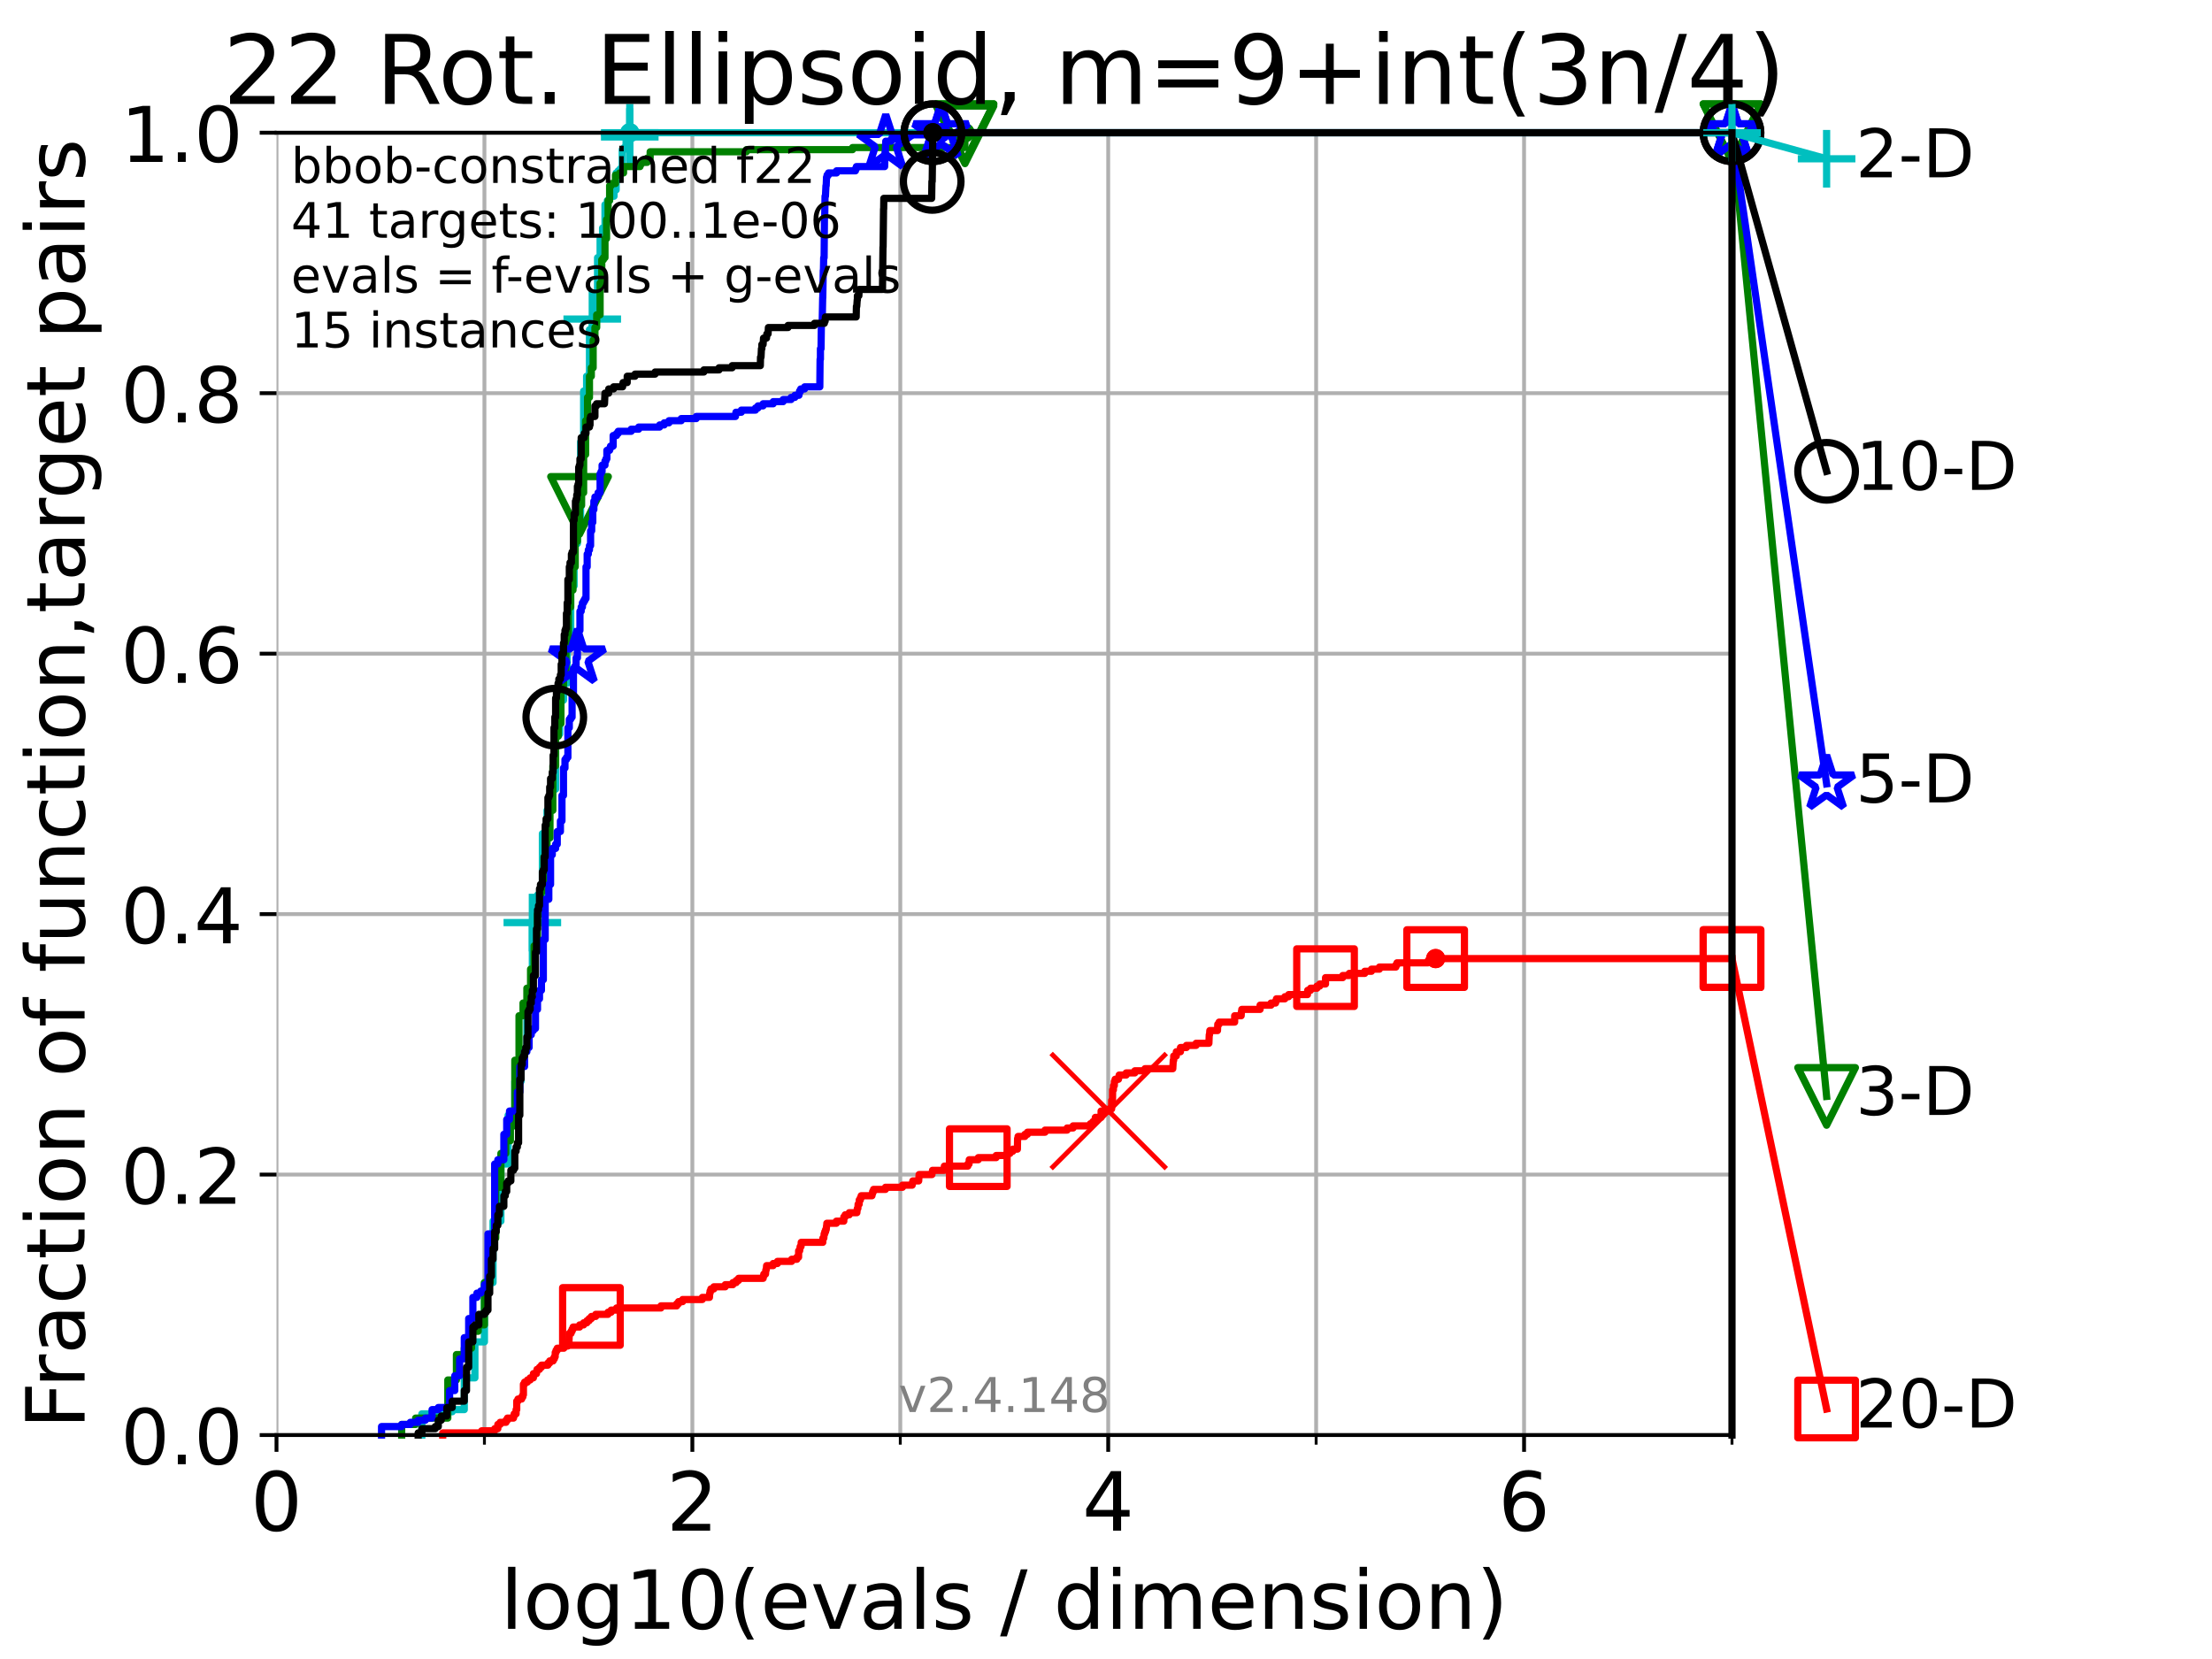 <?xml version="1.0" encoding="utf-8" standalone="no"?>
<!DOCTYPE svg PUBLIC "-//W3C//DTD SVG 1.1//EN"
  "http://www.w3.org/Graphics/SVG/1.1/DTD/svg11.dtd">
<!-- Created with matplotlib (https://matplotlib.org/) -->
<svg height="345.6pt" version="1.1" viewBox="0 0 460.8 345.6" width="460.8pt" xmlns="http://www.w3.org/2000/svg" xmlns:xlink="http://www.w3.org/1999/xlink">
 <defs>
  <style type="text/css">*{stroke-linecap:butt;stroke-linejoin:round;}</style>
 </defs>
 <g id="figure_1">
  <g id="patch_1">
   <path d="M 0 345.6 
L 460.8 345.6 
L 460.8 0 
L 0 0 
z
" style="fill:#ffffff;"/>
  </g>
  <g id="axes_1">
   <g id="patch_2">
    <path d="M 57.6 298.944 
L 360.806 298.944 
L 360.806 27.648 
L 57.6 27.648 
z
" style="fill:#ffffff;"/>
   </g>
   <g id="matplotlib.axis_1">
    <g id="xtick_1">
     <g id="line2d_1">
      <path clip-path="url(#p5673daf84b)" d="M 57.6 298.944 
L 57.6 27.648 
" style="fill:none;stroke:#b0b0b0;stroke-linecap:square;stroke-width:0.8;"/>
     </g>
     <g id="line2d_2">
      <defs>
       <path d="M 0 0 
L 0 3.5 
" id="m346454f974" style="stroke:#000000;stroke-width:0.8;"/>
      </defs>
      <g>
       <use style="stroke:#000000;stroke-width:0.8;" x="57.6" xlink:href="#m346454f974" y="298.944"/>
      </g>
     </g>
     <g id="text_1">
      <!-- 0 -->
      <g transform="translate(52.192 318.861)scale(0.17 -0.17)">
       <defs>
        <path d="M 31.781 66.406 
Q 24.172 66.406 20.328 58.906 
Q 16.5 51.422 16.5 36.375 
Q 16.5 21.391 20.328 13.891 
Q 24.172 6.391 31.781 6.391 
Q 39.453 6.391 43.281 13.891 
Q 47.125 21.391 47.125 36.375 
Q 47.125 51.422 43.281 58.906 
Q 39.453 66.406 31.781 66.406 
z
M 31.781 74.219 
Q 44.047 74.219 50.516 64.516 
Q 56.984 54.828 56.984 36.375 
Q 56.984 17.969 50.516 8.266 
Q 44.047 -1.422 31.781 -1.422 
Q 19.531 -1.422 13.062 8.266 
Q 6.594 17.969 6.594 36.375 
Q 6.594 54.828 13.062 64.516 
Q 19.531 74.219 31.781 74.219 
z
" id="DejaVuSans-48"/>
       </defs>
       <use xlink:href="#DejaVuSans-48"/>
      </g>
     </g>
    </g>
    <g id="xtick_2">
     <g id="line2d_3">
      <path clip-path="url(#p5673daf84b)" d="M 144.23 298.944 
L 144.23 27.648 
" style="fill:none;stroke:#b0b0b0;stroke-linecap:square;stroke-width:0.8;"/>
     </g>
     <g id="line2d_4">
      <g>
       <use style="stroke:#000000;stroke-width:0.8;" x="144.23" xlink:href="#m346454f974" y="298.944"/>
      </g>
     </g>
     <g id="text_2">
      <!-- 2 -->
      <g transform="translate(138.822 318.861)scale(0.17 -0.17)">
       <defs>
        <path d="M 19.188 8.297 
L 53.609 8.297 
L 53.609 0 
L 7.328 0 
L 7.328 8.297 
Q 12.938 14.109 22.625 23.891 
Q 32.328 33.688 34.812 36.531 
Q 39.547 41.844 41.422 45.531 
Q 43.312 49.219 43.312 52.781 
Q 43.312 58.594 39.234 62.25 
Q 35.156 65.922 28.609 65.922 
Q 23.969 65.922 18.812 64.312 
Q 13.672 62.703 7.812 59.422 
L 7.812 69.391 
Q 13.766 71.781 18.938 73 
Q 24.125 74.219 28.422 74.219 
Q 39.75 74.219 46.484 68.547 
Q 53.219 62.891 53.219 53.422 
Q 53.219 48.922 51.531 44.891 
Q 49.859 40.875 45.406 35.406 
Q 44.188 33.984 37.641 27.219 
Q 31.109 20.453 19.188 8.297 
z
" id="DejaVuSans-50"/>
       </defs>
       <use xlink:href="#DejaVuSans-50"/>
      </g>
     </g>
    </g>
    <g id="xtick_3">
     <g id="line2d_5">
      <path clip-path="url(#p5673daf84b)" d="M 230.861 298.944 
L 230.861 27.648 
" style="fill:none;stroke:#b0b0b0;stroke-linecap:square;stroke-width:0.8;"/>
     </g>
     <g id="line2d_6">
      <g>
       <use style="stroke:#000000;stroke-width:0.8;" x="230.861" xlink:href="#m346454f974" y="298.944"/>
      </g>
     </g>
     <g id="text_3">
      <!-- 4 -->
      <g transform="translate(225.453 318.861)scale(0.17 -0.17)">
       <defs>
        <path d="M 37.797 64.312 
L 12.891 25.391 
L 37.797 25.391 
z
M 35.203 72.906 
L 47.609 72.906 
L 47.609 25.391 
L 58.016 25.391 
L 58.016 17.188 
L 47.609 17.188 
L 47.609 0 
L 37.797 0 
L 37.797 17.188 
L 4.891 17.188 
L 4.891 26.703 
z
" id="DejaVuSans-52"/>
       </defs>
       <use xlink:href="#DejaVuSans-52"/>
      </g>
     </g>
    </g>
    <g id="xtick_4">
     <g id="line2d_7">
      <path clip-path="url(#p5673daf84b)" d="M 317.491 298.944 
L 317.491 27.648 
" style="fill:none;stroke:#b0b0b0;stroke-linecap:square;stroke-width:0.8;"/>
     </g>
     <g id="line2d_8">
      <g>
       <use style="stroke:#000000;stroke-width:0.8;" x="317.491" xlink:href="#m346454f974" y="298.944"/>
      </g>
     </g>
     <g id="text_4">
      <!-- 6 -->
      <g transform="translate(312.083 318.861)scale(0.17 -0.17)">
       <defs>
        <path d="M 33.016 40.375 
Q 26.375 40.375 22.484 35.828 
Q 18.609 31.297 18.609 23.391 
Q 18.609 15.531 22.484 10.953 
Q 26.375 6.391 33.016 6.391 
Q 39.656 6.391 43.531 10.953 
Q 47.406 15.531 47.406 23.391 
Q 47.406 31.297 43.531 35.828 
Q 39.656 40.375 33.016 40.375 
z
M 52.594 71.297 
L 52.594 62.312 
Q 48.875 64.062 45.094 64.984 
Q 41.312 65.922 37.594 65.922 
Q 27.828 65.922 22.672 59.328 
Q 17.531 52.734 16.797 39.406 
Q 19.672 43.656 24.016 45.922 
Q 28.375 48.188 33.594 48.188 
Q 44.578 48.188 50.953 41.516 
Q 57.328 34.859 57.328 23.391 
Q 57.328 12.156 50.688 5.359 
Q 44.047 -1.422 33.016 -1.422 
Q 20.359 -1.422 13.672 8.266 
Q 6.984 17.969 6.984 36.375 
Q 6.984 53.656 15.188 63.938 
Q 23.391 74.219 37.203 74.219 
Q 40.922 74.219 44.703 73.484 
Q 48.484 72.75 52.594 71.297 
z
" id="DejaVuSans-54"/>
       </defs>
       <use xlink:href="#DejaVuSans-54"/>
      </g>
     </g>
    </g>
    <g id="xtick_5">
     <g id="line2d_9">
      <path clip-path="url(#p5673daf84b)" d="M 100.915 298.944 
L 100.915 27.648 
" style="fill:none;stroke:#b0b0b0;stroke-linecap:square;stroke-width:0.8;"/>
     </g>
     <g id="line2d_10">
      <defs>
       <path d="M 0 0 
L 0 2 
" id="mec4c23e5fd" style="stroke:#000000;stroke-width:0.6;"/>
      </defs>
      <g>
       <use style="stroke:#000000;stroke-width:0.6;" x="100.915" xlink:href="#mec4c23e5fd" y="298.944"/>
      </g>
     </g>
    </g>
    <g id="xtick_6">
     <g id="line2d_11">
      <path clip-path="url(#p5673daf84b)" d="M 187.546 298.944 
L 187.546 27.648 
" style="fill:none;stroke:#b0b0b0;stroke-linecap:square;stroke-width:0.8;"/>
     </g>
     <g id="line2d_12">
      <g>
       <use style="stroke:#000000;stroke-width:0.6;" x="187.546" xlink:href="#mec4c23e5fd" y="298.944"/>
      </g>
     </g>
    </g>
    <g id="xtick_7">
     <g id="line2d_13">
      <path clip-path="url(#p5673daf84b)" d="M 274.176 298.944 
L 274.176 27.648 
" style="fill:none;stroke:#b0b0b0;stroke-linecap:square;stroke-width:0.8;"/>
     </g>
     <g id="line2d_14">
      <g>
       <use style="stroke:#000000;stroke-width:0.6;" x="274.176" xlink:href="#mec4c23e5fd" y="298.944"/>
      </g>
     </g>
    </g>
    <g id="xtick_8">
     <g id="line2d_15">
      <path clip-path="url(#p5673daf84b)" d="M 360.806 298.944 
L 360.806 27.648 
" style="fill:none;stroke:#b0b0b0;stroke-linecap:square;stroke-width:0.8;"/>
     </g>
     <g id="line2d_16">
      <g>
       <use style="stroke:#000000;stroke-width:0.6;" x="360.806" xlink:href="#mec4c23e5fd" y="298.944"/>
      </g>
     </g>
    </g>
    <g id="text_5">
     <!-- log10(evals / dimension) -->
     <g transform="translate(104.239 339.314)scale(0.17 -0.17)">
      <defs>
       <path d="M 9.422 75.984 
L 18.406 75.984 
L 18.406 0 
L 9.422 0 
z
" id="DejaVuSans-108"/>
       <path d="M 30.609 48.391 
Q 23.391 48.391 19.188 42.75 
Q 14.984 37.109 14.984 27.297 
Q 14.984 17.484 19.156 11.844 
Q 23.344 6.203 30.609 6.203 
Q 37.797 6.203 41.984 11.859 
Q 46.188 17.531 46.188 27.297 
Q 46.188 37.016 41.984 42.703 
Q 37.797 48.391 30.609 48.391 
z
M 30.609 56 
Q 42.328 56 49.016 48.375 
Q 55.719 40.766 55.719 27.297 
Q 55.719 13.875 49.016 6.219 
Q 42.328 -1.422 30.609 -1.422 
Q 18.844 -1.422 12.172 6.219 
Q 5.516 13.875 5.516 27.297 
Q 5.516 40.766 12.172 48.375 
Q 18.844 56 30.609 56 
z
" id="DejaVuSans-111"/>
       <path d="M 45.406 27.984 
Q 45.406 37.75 41.375 43.109 
Q 37.359 48.484 30.078 48.484 
Q 22.859 48.484 18.828 43.109 
Q 14.797 37.75 14.797 27.984 
Q 14.797 18.266 18.828 12.891 
Q 22.859 7.516 30.078 7.516 
Q 37.359 7.516 41.375 12.891 
Q 45.406 18.266 45.406 27.984 
z
M 54.391 6.781 
Q 54.391 -7.172 48.188 -13.984 
Q 42 -20.797 29.203 -20.797 
Q 24.469 -20.797 20.266 -20.094 
Q 16.062 -19.391 12.109 -17.922 
L 12.109 -9.188 
Q 16.062 -11.328 19.922 -12.344 
Q 23.781 -13.375 27.781 -13.375 
Q 36.625 -13.375 41.016 -8.766 
Q 45.406 -4.156 45.406 5.172 
L 45.406 9.625 
Q 42.625 4.781 38.281 2.391 
Q 33.938 0 27.875 0 
Q 17.828 0 11.672 7.656 
Q 5.516 15.328 5.516 27.984 
Q 5.516 40.672 11.672 48.328 
Q 17.828 56 27.875 56 
Q 33.938 56 38.281 53.609 
Q 42.625 51.219 45.406 46.391 
L 45.406 54.688 
L 54.391 54.688 
z
" id="DejaVuSans-103"/>
       <path d="M 12.406 8.297 
L 28.516 8.297 
L 28.516 63.922 
L 10.984 60.406 
L 10.984 69.391 
L 28.422 72.906 
L 38.281 72.906 
L 38.281 8.297 
L 54.391 8.297 
L 54.391 0 
L 12.406 0 
z
" id="DejaVuSans-49"/>
       <path d="M 31 75.875 
Q 24.469 64.656 21.281 53.656 
Q 18.109 42.672 18.109 31.391 
Q 18.109 20.125 21.312 9.062 
Q 24.516 -2 31 -13.188 
L 23.188 -13.188 
Q 15.875 -1.703 12.234 9.375 
Q 8.594 20.453 8.594 31.391 
Q 8.594 42.281 12.203 53.312 
Q 15.828 64.359 23.188 75.875 
z
" id="DejaVuSans-40"/>
       <path d="M 56.203 29.594 
L 56.203 25.203 
L 14.891 25.203 
Q 15.484 15.922 20.484 11.062 
Q 25.484 6.203 34.422 6.203 
Q 39.594 6.203 44.453 7.469 
Q 49.312 8.734 54.109 11.281 
L 54.109 2.781 
Q 49.266 0.734 44.188 -0.344 
Q 39.109 -1.422 33.891 -1.422 
Q 20.797 -1.422 13.156 6.188 
Q 5.516 13.812 5.516 26.812 
Q 5.516 40.234 12.766 48.109 
Q 20.016 56 32.328 56 
Q 43.359 56 49.781 48.891 
Q 56.203 41.797 56.203 29.594 
z
M 47.219 32.234 
Q 47.125 39.594 43.094 43.984 
Q 39.062 48.391 32.422 48.391 
Q 24.906 48.391 20.391 44.141 
Q 15.875 39.891 15.188 32.172 
z
" id="DejaVuSans-101"/>
       <path d="M 2.984 54.688 
L 12.5 54.688 
L 29.594 8.797 
L 46.688 54.688 
L 56.203 54.688 
L 35.688 0 
L 23.484 0 
z
" id="DejaVuSans-118"/>
       <path d="M 34.281 27.484 
Q 23.391 27.484 19.188 25 
Q 14.984 22.516 14.984 16.5 
Q 14.984 11.719 18.141 8.906 
Q 21.297 6.109 26.703 6.109 
Q 34.188 6.109 38.703 11.406 
Q 43.219 16.703 43.219 25.484 
L 43.219 27.484 
z
M 52.203 31.203 
L 52.203 0 
L 43.219 0 
L 43.219 8.297 
Q 40.141 3.328 35.547 0.953 
Q 30.953 -1.422 24.312 -1.422 
Q 15.922 -1.422 10.953 3.297 
Q 6 8.016 6 15.922 
Q 6 25.141 12.172 29.828 
Q 18.359 34.516 30.609 34.516 
L 43.219 34.516 
L 43.219 35.406 
Q 43.219 41.609 39.141 45 
Q 35.062 48.391 27.688 48.391 
Q 23 48.391 18.547 47.266 
Q 14.109 46.141 10.016 43.891 
L 10.016 52.203 
Q 14.938 54.109 19.578 55.047 
Q 24.219 56 28.609 56 
Q 40.484 56 46.344 49.844 
Q 52.203 43.703 52.203 31.203 
z
" id="DejaVuSans-97"/>
       <path d="M 44.281 53.078 
L 44.281 44.578 
Q 40.484 46.531 36.375 47.5 
Q 32.281 48.484 27.875 48.484 
Q 21.188 48.484 17.844 46.438 
Q 14.5 44.391 14.5 40.281 
Q 14.5 37.156 16.891 35.375 
Q 19.281 33.594 26.516 31.984 
L 29.594 31.297 
Q 39.156 29.25 43.188 25.516 
Q 47.219 21.781 47.219 15.094 
Q 47.219 7.469 41.188 3.016 
Q 35.156 -1.422 24.609 -1.422 
Q 20.219 -1.422 15.453 -0.562 
Q 10.688 0.297 5.422 2 
L 5.422 11.281 
Q 10.406 8.688 15.234 7.391 
Q 20.062 6.109 24.812 6.109 
Q 31.156 6.109 34.562 8.281 
Q 37.984 10.453 37.984 14.406 
Q 37.984 18.062 35.516 20.016 
Q 33.062 21.969 24.703 23.781 
L 21.578 24.516 
Q 13.234 26.266 9.516 29.906 
Q 5.812 33.547 5.812 39.891 
Q 5.812 47.609 11.281 51.797 
Q 16.75 56 26.812 56 
Q 31.781 56 36.172 55.266 
Q 40.578 54.547 44.281 53.078 
z
" id="DejaVuSans-115"/>
       <path id="DejaVuSans-32"/>
       <path d="M 25.391 72.906 
L 33.688 72.906 
L 8.297 -9.281 
L 0 -9.281 
z
" id="DejaVuSans-47"/>
       <path d="M 45.406 46.391 
L 45.406 75.984 
L 54.391 75.984 
L 54.391 0 
L 45.406 0 
L 45.406 8.203 
Q 42.578 3.328 38.25 0.953 
Q 33.938 -1.422 27.875 -1.422 
Q 17.969 -1.422 11.734 6.484 
Q 5.516 14.406 5.516 27.297 
Q 5.516 40.188 11.734 48.094 
Q 17.969 56 27.875 56 
Q 33.938 56 38.25 53.625 
Q 42.578 51.266 45.406 46.391 
z
M 14.797 27.297 
Q 14.797 17.391 18.875 11.75 
Q 22.953 6.109 30.078 6.109 
Q 37.203 6.109 41.297 11.75 
Q 45.406 17.391 45.406 27.297 
Q 45.406 37.203 41.297 42.844 
Q 37.203 48.484 30.078 48.484 
Q 22.953 48.484 18.875 42.844 
Q 14.797 37.203 14.797 27.297 
z
" id="DejaVuSans-100"/>
       <path d="M 9.422 54.688 
L 18.406 54.688 
L 18.406 0 
L 9.422 0 
z
M 9.422 75.984 
L 18.406 75.984 
L 18.406 64.594 
L 9.422 64.594 
z
" id="DejaVuSans-105"/>
       <path d="M 52 44.188 
Q 55.375 50.25 60.062 53.125 
Q 64.75 56 71.094 56 
Q 79.641 56 84.281 50.016 
Q 88.922 44.047 88.922 33.016 
L 88.922 0 
L 79.891 0 
L 79.891 32.719 
Q 79.891 40.578 77.094 44.375 
Q 74.312 48.188 68.609 48.188 
Q 61.625 48.188 57.562 43.547 
Q 53.516 38.922 53.516 30.906 
L 53.516 0 
L 44.484 0 
L 44.484 32.719 
Q 44.484 40.625 41.703 44.406 
Q 38.922 48.188 33.109 48.188 
Q 26.219 48.188 22.156 43.531 
Q 18.109 38.875 18.109 30.906 
L 18.109 0 
L 9.078 0 
L 9.078 54.688 
L 18.109 54.688 
L 18.109 46.188 
Q 21.188 51.219 25.484 53.609 
Q 29.781 56 35.688 56 
Q 41.656 56 45.828 52.969 
Q 50 49.953 52 44.188 
z
" id="DejaVuSans-109"/>
       <path d="M 54.891 33.016 
L 54.891 0 
L 45.906 0 
L 45.906 32.719 
Q 45.906 40.484 42.875 44.328 
Q 39.844 48.188 33.797 48.188 
Q 26.516 48.188 22.312 43.547 
Q 18.109 38.922 18.109 30.906 
L 18.109 0 
L 9.078 0 
L 9.078 54.688 
L 18.109 54.688 
L 18.109 46.188 
Q 21.344 51.125 25.703 53.562 
Q 30.078 56 35.797 56 
Q 45.219 56 50.047 50.172 
Q 54.891 44.344 54.891 33.016 
z
" id="DejaVuSans-110"/>
       <path d="M 8.016 75.875 
L 15.828 75.875 
Q 23.141 64.359 26.781 53.312 
Q 30.422 42.281 30.422 31.391 
Q 30.422 20.453 26.781 9.375 
Q 23.141 -1.703 15.828 -13.188 
L 8.016 -13.188 
Q 14.5 -2 17.703 9.062 
Q 20.906 20.125 20.906 31.391 
Q 20.906 42.672 17.703 53.656 
Q 14.5 64.656 8.016 75.875 
z
" id="DejaVuSans-41"/>
      </defs>
      <use xlink:href="#DejaVuSans-108"/>
      <use x="27.783" xlink:href="#DejaVuSans-111"/>
      <use x="88.965" xlink:href="#DejaVuSans-103"/>
      <use x="152.441" xlink:href="#DejaVuSans-49"/>
      <use x="216.064" xlink:href="#DejaVuSans-48"/>
      <use x="279.688" xlink:href="#DejaVuSans-40"/>
      <use x="318.701" xlink:href="#DejaVuSans-101"/>
      <use x="380.225" xlink:href="#DejaVuSans-118"/>
      <use x="439.404" xlink:href="#DejaVuSans-97"/>
      <use x="500.684" xlink:href="#DejaVuSans-108"/>
      <use x="528.467" xlink:href="#DejaVuSans-115"/>
      <use x="580.566" xlink:href="#DejaVuSans-32"/>
      <use x="612.354" xlink:href="#DejaVuSans-47"/>
      <use x="646.045" xlink:href="#DejaVuSans-32"/>
      <use x="677.832" xlink:href="#DejaVuSans-100"/>
      <use x="741.309" xlink:href="#DejaVuSans-105"/>
      <use x="769.092" xlink:href="#DejaVuSans-109"/>
      <use x="866.504" xlink:href="#DejaVuSans-101"/>
      <use x="928.027" xlink:href="#DejaVuSans-110"/>
      <use x="991.406" xlink:href="#DejaVuSans-115"/>
      <use x="1043.506" xlink:href="#DejaVuSans-105"/>
      <use x="1071.289" xlink:href="#DejaVuSans-111"/>
      <use x="1132.471" xlink:href="#DejaVuSans-110"/>
      <use x="1195.85" xlink:href="#DejaVuSans-41"/>
     </g>
    </g>
   </g>
   <g id="matplotlib.axis_2">
    <g id="ytick_1">
     <g id="line2d_17">
      <path clip-path="url(#p5673daf84b)" d="M 57.6 298.944 
L 360.806 298.944 
" style="fill:none;stroke:#b0b0b0;stroke-linecap:square;stroke-width:0.8;"/>
     </g>
     <g id="line2d_18">
      <defs>
       <path d="M 0 0 
L -3.5 0 
" id="m5f4f52c8ac" style="stroke:#000000;stroke-width:0.8;"/>
      </defs>
      <g>
       <use style="stroke:#000000;stroke-width:0.8;" x="57.6" xlink:href="#m5f4f52c8ac" y="298.944"/>
      </g>
     </g>
     <g id="text_6">
      <!-- 0.0 -->
      <g transform="translate(25.155 305.023)scale(0.16 -0.16)">
       <defs>
        <path d="M 10.688 12.406 
L 21 12.406 
L 21 0 
L 10.688 0 
z
" id="DejaVuSans-46"/>
       </defs>
       <use xlink:href="#DejaVuSans-48"/>
       <use x="63.623" xlink:href="#DejaVuSans-46"/>
       <use x="95.41" xlink:href="#DejaVuSans-48"/>
      </g>
     </g>
    </g>
    <g id="ytick_2">
     <g id="line2d_19">
      <path clip-path="url(#p5673daf84b)" d="M 57.6 244.685 
L 360.806 244.685 
" style="fill:none;stroke:#b0b0b0;stroke-linecap:square;stroke-width:0.8;"/>
     </g>
     <g id="line2d_20">
      <g>
       <use style="stroke:#000000;stroke-width:0.8;" x="57.6" xlink:href="#m5f4f52c8ac" y="244.685"/>
      </g>
     </g>
     <g id="text_7">
      <!-- 0.2 -->
      <g transform="translate(25.155 250.764)scale(0.16 -0.16)">
       <use xlink:href="#DejaVuSans-48"/>
       <use x="63.623" xlink:href="#DejaVuSans-46"/>
       <use x="95.41" xlink:href="#DejaVuSans-50"/>
      </g>
     </g>
    </g>
    <g id="ytick_3">
     <g id="line2d_21">
      <path clip-path="url(#p5673daf84b)" d="M 57.6 190.426 
L 360.806 190.426 
" style="fill:none;stroke:#b0b0b0;stroke-linecap:square;stroke-width:0.8;"/>
     </g>
     <g id="line2d_22">
      <g>
       <use style="stroke:#000000;stroke-width:0.8;" x="57.6" xlink:href="#m5f4f52c8ac" y="190.426"/>
      </g>
     </g>
     <g id="text_8">
      <!-- 0.4 -->
      <g transform="translate(25.155 196.504)scale(0.16 -0.16)">
       <use xlink:href="#DejaVuSans-48"/>
       <use x="63.623" xlink:href="#DejaVuSans-46"/>
       <use x="95.41" xlink:href="#DejaVuSans-52"/>
      </g>
     </g>
    </g>
    <g id="ytick_4">
     <g id="line2d_23">
      <path clip-path="url(#p5673daf84b)" d="M 57.6 136.166 
L 360.806 136.166 
" style="fill:none;stroke:#b0b0b0;stroke-linecap:square;stroke-width:0.8;"/>
     </g>
     <g id="line2d_24">
      <g>
       <use style="stroke:#000000;stroke-width:0.8;" x="57.6" xlink:href="#m5f4f52c8ac" y="136.166"/>
      </g>
     </g>
     <g id="text_9">
      <!-- 0.6 -->
      <g transform="translate(25.155 142.245)scale(0.16 -0.16)">
       <use xlink:href="#DejaVuSans-48"/>
       <use x="63.623" xlink:href="#DejaVuSans-46"/>
       <use x="95.41" xlink:href="#DejaVuSans-54"/>
      </g>
     </g>
    </g>
    <g id="ytick_5">
     <g id="line2d_25">
      <path clip-path="url(#p5673daf84b)" d="M 57.6 81.907 
L 360.806 81.907 
" style="fill:none;stroke:#b0b0b0;stroke-linecap:square;stroke-width:0.8;"/>
     </g>
     <g id="line2d_26">
      <g>
       <use style="stroke:#000000;stroke-width:0.8;" x="57.6" xlink:href="#m5f4f52c8ac" y="81.907"/>
      </g>
     </g>
     <g id="text_10">
      <!-- 0.8 -->
      <g transform="translate(25.155 87.986)scale(0.16 -0.16)">
       <defs>
        <path d="M 31.781 34.625 
Q 24.75 34.625 20.719 30.859 
Q 16.703 27.094 16.703 20.516 
Q 16.703 13.922 20.719 10.156 
Q 24.75 6.391 31.781 6.391 
Q 38.812 6.391 42.859 10.172 
Q 46.922 13.969 46.922 20.516 
Q 46.922 27.094 42.891 30.859 
Q 38.875 34.625 31.781 34.625 
z
M 21.922 38.812 
Q 15.578 40.375 12.031 44.719 
Q 8.5 49.078 8.5 55.328 
Q 8.5 64.062 14.719 69.141 
Q 20.953 74.219 31.781 74.219 
Q 42.672 74.219 48.875 69.141 
Q 55.078 64.062 55.078 55.328 
Q 55.078 49.078 51.531 44.719 
Q 48 40.375 41.703 38.812 
Q 48.828 37.156 52.797 32.312 
Q 56.781 27.484 56.781 20.516 
Q 56.781 9.906 50.312 4.234 
Q 43.844 -1.422 31.781 -1.422 
Q 19.734 -1.422 13.25 4.234 
Q 6.781 9.906 6.781 20.516 
Q 6.781 27.484 10.781 32.312 
Q 14.797 37.156 21.922 38.812 
z
M 18.312 54.391 
Q 18.312 48.734 21.844 45.562 
Q 25.391 42.391 31.781 42.391 
Q 38.141 42.391 41.719 45.562 
Q 45.312 48.734 45.312 54.391 
Q 45.312 60.062 41.719 63.234 
Q 38.141 66.406 31.781 66.406 
Q 25.391 66.406 21.844 63.234 
Q 18.312 60.062 18.312 54.391 
z
" id="DejaVuSans-56"/>
       </defs>
       <use xlink:href="#DejaVuSans-48"/>
       <use x="63.623" xlink:href="#DejaVuSans-46"/>
       <use x="95.41" xlink:href="#DejaVuSans-56"/>
      </g>
     </g>
    </g>
    <g id="ytick_6">
     <g id="line2d_27">
      <path clip-path="url(#p5673daf84b)" d="M 57.6 27.648 
L 360.806 27.648 
" style="fill:none;stroke:#b0b0b0;stroke-linecap:square;stroke-width:0.8;"/>
     </g>
     <g id="line2d_28">
      <g>
       <use style="stroke:#000000;stroke-width:0.8;" x="57.6" xlink:href="#m5f4f52c8ac" y="27.648"/>
      </g>
     </g>
     <g id="text_11">
      <!-- 1.0 -->
      <g transform="translate(25.155 33.727)scale(0.16 -0.16)">
       <use xlink:href="#DejaVuSans-49"/>
       <use x="63.623" xlink:href="#DejaVuSans-46"/>
       <use x="95.41" xlink:href="#DejaVuSans-48"/>
      </g>
     </g>
    </g>
    <g id="text_12">
     <!-- Fraction of function,target pairs -->
     <g transform="translate(17.62 297.681)rotate(-90)scale(0.17 -0.17)">
      <defs>
       <path d="M 9.812 72.906 
L 51.703 72.906 
L 51.703 64.594 
L 19.672 64.594 
L 19.672 43.109 
L 48.578 43.109 
L 48.578 34.812 
L 19.672 34.812 
L 19.672 0 
L 9.812 0 
z
" id="DejaVuSans-70"/>
       <path d="M 41.109 46.297 
Q 39.594 47.172 37.812 47.578 
Q 36.031 48 33.891 48 
Q 26.266 48 22.188 43.047 
Q 18.109 38.094 18.109 28.812 
L 18.109 0 
L 9.078 0 
L 9.078 54.688 
L 18.109 54.688 
L 18.109 46.188 
Q 20.953 51.172 25.484 53.578 
Q 30.031 56 36.531 56 
Q 37.453 56 38.578 55.875 
Q 39.703 55.766 41.062 55.516 
z
" id="DejaVuSans-114"/>
       <path d="M 48.781 52.594 
L 48.781 44.188 
Q 44.969 46.297 41.141 47.344 
Q 37.312 48.391 33.406 48.391 
Q 24.656 48.391 19.812 42.844 
Q 14.984 37.312 14.984 27.297 
Q 14.984 17.281 19.812 11.734 
Q 24.656 6.203 33.406 6.203 
Q 37.312 6.203 41.141 7.25 
Q 44.969 8.297 48.781 10.406 
L 48.781 2.094 
Q 45.016 0.344 40.984 -0.531 
Q 36.969 -1.422 32.422 -1.422 
Q 20.062 -1.422 12.781 6.344 
Q 5.516 14.109 5.516 27.297 
Q 5.516 40.672 12.859 48.328 
Q 20.219 56 33.016 56 
Q 37.156 56 41.109 55.141 
Q 45.062 54.297 48.781 52.594 
z
" id="DejaVuSans-99"/>
       <path d="M 18.312 70.219 
L 18.312 54.688 
L 36.812 54.688 
L 36.812 47.703 
L 18.312 47.703 
L 18.312 18.016 
Q 18.312 11.328 20.141 9.422 
Q 21.969 7.516 27.594 7.516 
L 36.812 7.516 
L 36.812 0 
L 27.594 0 
Q 17.188 0 13.234 3.875 
Q 9.281 7.766 9.281 18.016 
L 9.281 47.703 
L 2.688 47.703 
L 2.688 54.688 
L 9.281 54.688 
L 9.281 70.219 
z
" id="DejaVuSans-116"/>
       <path d="M 37.109 75.984 
L 37.109 68.5 
L 28.516 68.5 
Q 23.688 68.5 21.797 66.547 
Q 19.922 64.594 19.922 59.516 
L 19.922 54.688 
L 34.719 54.688 
L 34.719 47.703 
L 19.922 47.703 
L 19.922 0 
L 10.891 0 
L 10.891 47.703 
L 2.297 47.703 
L 2.297 54.688 
L 10.891 54.688 
L 10.891 58.5 
Q 10.891 67.625 15.141 71.797 
Q 19.391 75.984 28.609 75.984 
z
" id="DejaVuSans-102"/>
       <path d="M 8.5 21.578 
L 8.5 54.688 
L 17.484 54.688 
L 17.484 21.922 
Q 17.484 14.156 20.5 10.266 
Q 23.531 6.391 29.594 6.391 
Q 36.859 6.391 41.078 11.031 
Q 45.312 15.672 45.312 23.688 
L 45.312 54.688 
L 54.297 54.688 
L 54.297 0 
L 45.312 0 
L 45.312 8.406 
Q 42.047 3.422 37.719 1 
Q 33.406 -1.422 27.688 -1.422 
Q 18.266 -1.422 13.375 4.438 
Q 8.5 10.297 8.5 21.578 
z
M 31.109 56 
z
" id="DejaVuSans-117"/>
       <path d="M 11.719 12.406 
L 22.016 12.406 
L 22.016 4 
L 14.016 -11.625 
L 7.719 -11.625 
L 11.719 4 
z
" id="DejaVuSans-44"/>
       <path d="M 18.109 8.203 
L 18.109 -20.797 
L 9.078 -20.797 
L 9.078 54.688 
L 18.109 54.688 
L 18.109 46.391 
Q 20.953 51.266 25.266 53.625 
Q 29.594 56 35.594 56 
Q 45.562 56 51.781 48.094 
Q 58.016 40.188 58.016 27.297 
Q 58.016 14.406 51.781 6.484 
Q 45.562 -1.422 35.594 -1.422 
Q 29.594 -1.422 25.266 0.953 
Q 20.953 3.328 18.109 8.203 
z
M 48.688 27.297 
Q 48.688 37.203 44.609 42.844 
Q 40.531 48.484 33.406 48.484 
Q 26.266 48.484 22.188 42.844 
Q 18.109 37.203 18.109 27.297 
Q 18.109 17.391 22.188 11.75 
Q 26.266 6.109 33.406 6.109 
Q 40.531 6.109 44.609 11.75 
Q 48.688 17.391 48.688 27.297 
z
" id="DejaVuSans-112"/>
      </defs>
      <use xlink:href="#DejaVuSans-70"/>
      <use x="50.27" xlink:href="#DejaVuSans-114"/>
      <use x="91.383" xlink:href="#DejaVuSans-97"/>
      <use x="152.662" xlink:href="#DejaVuSans-99"/>
      <use x="207.643" xlink:href="#DejaVuSans-116"/>
      <use x="246.852" xlink:href="#DejaVuSans-105"/>
      <use x="274.635" xlink:href="#DejaVuSans-111"/>
      <use x="335.816" xlink:href="#DejaVuSans-110"/>
      <use x="399.195" xlink:href="#DejaVuSans-32"/>
      <use x="430.982" xlink:href="#DejaVuSans-111"/>
      <use x="492.164" xlink:href="#DejaVuSans-102"/>
      <use x="527.369" xlink:href="#DejaVuSans-32"/>
      <use x="559.156" xlink:href="#DejaVuSans-102"/>
      <use x="594.361" xlink:href="#DejaVuSans-117"/>
      <use x="657.74" xlink:href="#DejaVuSans-110"/>
      <use x="721.119" xlink:href="#DejaVuSans-99"/>
      <use x="776.1" xlink:href="#DejaVuSans-116"/>
      <use x="815.309" xlink:href="#DejaVuSans-105"/>
      <use x="843.092" xlink:href="#DejaVuSans-111"/>
      <use x="904.273" xlink:href="#DejaVuSans-110"/>
      <use x="967.652" xlink:href="#DejaVuSans-44"/>
      <use x="999.439" xlink:href="#DejaVuSans-116"/>
      <use x="1038.648" xlink:href="#DejaVuSans-97"/>
      <use x="1099.928" xlink:href="#DejaVuSans-114"/>
      <use x="1139.291" xlink:href="#DejaVuSans-103"/>
      <use x="1202.768" xlink:href="#DejaVuSans-101"/>
      <use x="1264.291" xlink:href="#DejaVuSans-116"/>
      <use x="1303.5" xlink:href="#DejaVuSans-32"/>
      <use x="1335.287" xlink:href="#DejaVuSans-112"/>
      <use x="1398.764" xlink:href="#DejaVuSans-97"/>
      <use x="1460.043" xlink:href="#DejaVuSans-105"/>
      <use x="1487.826" xlink:href="#DejaVuSans-114"/>
      <use x="1528.939" xlink:href="#DejaVuSans-115"/>
     </g>
    </g>
   </g>
   <g id="line2d_29">
    <defs>
     <path d="M 0 1.5 
C 0.398 1.5 0.779 1.342 1.061 1.061 
C 1.342 0.779 1.5 0.398 1.5 0 
C 1.5 -0.398 1.342 -0.779 1.061 -1.061 
C 0.779 -1.342 0.398 -1.5 0 -1.5 
C -0.398 -1.5 -0.779 -1.342 -1.061 -1.061 
C -1.342 -0.779 -1.5 -0.398 -1.5 0 
C -1.5 0.398 -1.342 0.779 -1.061 1.061 
C -0.779 1.342 -0.398 1.5 0 1.5 
z
" id="mecc8885621" style="stroke:#00bfbf;"/>
    </defs>
    <g>
     <use style="fill:#00bfbf;stroke:#00bfbf;" x="131.191" xlink:href="#mecc8885621" y="27.648"/>
     <use style="fill:#00bfbf;stroke:#00bfbf;" x="131.191" xlink:href="#mecc8885621" y="27.648"/>
    </g>
   </g>
   <g id="line2d_30">
    <path d="M 87.876 298.944 
L 87.876 294.533 
L 91.306 294.533 
L 91.306 294.092 
L 94.206 294.092 
L 94.206 293.65 
L 96.718 293.65 
L 96.718 287.033 
L 98.933 287.033 
L 98.933 279.534 
L 100.915 279.534 
L 100.915 267.183 
L 102.708 267.183 
L 102.708 254.39 
L 104.345 254.39 
L 104.345 242.479 
L 105.851 242.479 
L 105.851 232.333 
L 107.245 232.333 
L 107.245 225.275 
L 108.543 225.275 
L 108.543 218.658 
L 109.757 218.658 
L 109.757 209.394 
L 110.897 209.394 
L 110.897 192.19 
L 111.972 192.19 
L 111.972 186.455 
L 112.989 186.455 
L 112.989 173.663 
L 113.954 173.663 
L 113.954 168.81 
L 114.872 168.81 
L 114.872 164.399 
L 115.747 164.399 
L 115.747 152.929 
L 116.584 152.929 
L 116.584 145.871 
L 117.384 145.871 
L 117.384 142.342 
L 118.152 142.342 
L 118.152 131.755 
L 118.89 131.755 
L 118.89 122.05 
L 119.6 122.05 
L 119.6 113.228 
L 120.284 113.228 
L 120.284 108.375 
L 120.944 108.375 
L 120.944 92.053 
L 121.582 92.053 
L 121.582 81.466 
L 122.199 81.466 
L 122.199 78.378 
L 122.796 78.378 
L 122.796 68.673 
L 123.375 68.673 
L 123.375 66.468 
L 123.936 66.468 
L 123.936 66.026 
L 124.482 66.026 
L 124.482 53.675 
L 125.012 53.675 
L 125.012 49.705 
L 125.527 49.705 
L 125.527 47.499 
L 126.029 47.499 
L 126.029 42.646 
L 126.517 42.646 
L 126.517 41.764 
L 126.994 41.764 
L 126.994 40.882 
L 127.911 40.882 
L 127.911 39.559 
L 128.354 39.559 
L 128.354 36.03 
L 128.786 36.03 
L 128.786 35.588 
L 129.209 35.588 
L 129.209 35.147 
L 129.623 35.147 
L 129.623 31.177 
L 130.027 31.177 
L 130.027 30.736 
L 130.423 30.736 
L 130.423 28.53 
L 131.191 28.53 
L 131.191 27.648 
L 360.806 27.648 
" style="fill:none;stroke:#00bfbf;stroke-linecap:square;stroke-width:1.5;"/>
   </g>
   <g id="line2d_31">
    <defs>
     <path d="M -6 0 
L 6 0 
M 0 6 
L 0 -6 
" id="m831f49eee0" style="stroke:#00bfbf;stroke-width:1.5;"/>
    </defs>
    <g>
     <use style="fill-opacity:0;stroke:#00bfbf;stroke-width:1.5;" x="110.897" xlink:href="#m831f49eee0" y="192.19"/>
     <use style="fill-opacity:0;stroke:#00bfbf;stroke-width:1.5;" x="123.375" xlink:href="#m831f49eee0" y="66.468"/>
     <use style="fill-opacity:0;stroke:#00bfbf;stroke-width:1.5;" x="131.191" xlink:href="#m831f49eee0" y="28.53"/>
     <use style="fill-opacity:0;stroke:#00bfbf;stroke-width:1.5;" x="131.191" xlink:href="#m831f49eee0" y="27.648"/>
     <use style="fill-opacity:0;stroke:#00bfbf;stroke-width:1.5;" x="360.806" xlink:href="#m831f49eee0" y="27.648"/>
    </g>
   </g>
   <g id="line2d_32">
    <path style="fill:none;stroke:#00bfbf;stroke-linecap:square;stroke-width:1.5;"/>
    <g/>
   </g>
   <g id="line2d_33">
    <defs>
     <path d="M 0 1.5 
C 0.398 1.5 0.779 1.342 1.061 1.061 
C 1.342 0.779 1.5 0.398 1.5 0 
C 1.5 -0.398 1.342 -0.779 1.061 -1.061 
C 0.779 -1.342 0.398 -1.5 0 -1.5 
C -0.398 -1.5 -0.779 -1.342 -1.061 -1.061 
C -1.342 -0.779 -1.5 -0.398 -1.5 0 
C -1.5 0.398 -1.342 0.779 -1.061 1.061 
C -0.779 1.342 -0.398 1.5 0 1.5 
z
" id="med817d261a" style="stroke:#008000;"/>
    </defs>
    <g>
     <use style="fill:#008000;stroke:#008000;" x="201.019" xlink:href="#med817d261a" y="27.648"/>
     <use style="fill:#008000;stroke:#008000;" x="201.019" xlink:href="#med817d261a" y="27.648"/>
    </g>
   </g>
   <g id="line2d_34">
    <path d="M 83.678 298.944 
L 83.678 296.738 
L 86.578 296.738 
L 86.578 295.415 
L 93.288 295.415 
L 93.288 287.475 
L 95.081 287.475 
L 95.081 282.181 
L 96.718 282.181 
L 96.718 280.858 
L 98.223 280.858 
L 98.223 277.329 
L 99.617 277.329 
L 99.617 276.005 
L 100.915 276.005 
L 100.915 267.183 
L 102.129 267.183 
L 102.129 257.919 
L 103.27 257.919 
L 103.27 247.332 
L 104.345 247.332 
L 104.345 240.273 
L 105.362 240.273 
L 105.362 237.627 
L 106.327 237.627 
L 106.327 234.539 
L 107.245 234.539 
L 107.245 220.864 
L 108.12 220.864 
L 108.12 211.6 
L 108.956 211.6 
L 108.956 208.953 
L 109.757 208.953 
L 109.757 205.865 
L 110.525 205.865 
L 110.525 201.895 
L 111.262 201.895 
L 111.262 197.043 
L 111.972 197.043 
L 111.972 190.426 
L 112.657 190.426 
L 112.657 185.573 
L 113.317 185.573 
L 113.317 178.515 
L 113.954 178.515 
L 113.954 174.545 
L 114.571 174.545 
L 114.571 168.81 
L 115.168 168.81 
L 115.168 159.546 
L 115.747 159.546 
L 115.747 153.371 
L 116.309 153.371 
L 116.309 150.724 
L 116.854 150.724 
L 116.854 142.783 
L 117.384 142.783 
L 117.384 140.137 
L 117.9 140.137 
L 117.9 133.52 
L 118.401 133.52 
L 118.401 126.462 
L 118.89 126.462 
L 118.89 122.932 
L 119.366 122.932 
L 119.366 118.08 
L 119.831 118.08 
L 119.831 112.786 
L 120.284 112.786 
L 120.284 108.816 
L 120.727 108.816 
L 120.727 105.287 
L 121.159 105.287 
L 121.159 102.64 
L 121.582 102.64 
L 121.582 94.7 
L 121.995 94.7 
L 121.995 87.642 
L 122.4 87.642 
L 122.4 82.789 
L 122.796 82.789 
L 122.796 78.378 
L 123.184 78.378 
L 123.184 76.614 
L 123.564 76.614 
L 123.564 70.879 
L 123.936 70.879 
L 123.936 68.232 
L 124.302 68.232 
L 124.302 65.585 
L 125.012 65.585 
L 125.012 58.968 
L 125.357 58.968 
L 125.357 54.116 
L 125.696 54.116 
L 125.696 53.675 
L 126.029 53.675 
L 126.029 49.705 
L 126.356 49.705 
L 126.356 45.734 
L 126.677 45.734 
L 126.677 41.764 
L 126.994 41.764 
L 126.994 38.676 
L 127.304 38.676 
L 127.304 38.235 
L 128.208 38.235 
L 128.208 36.471 
L 129.069 36.471 
L 129.069 36.03 
L 129.893 36.03 
L 129.893 34.706 
L 133.323 34.706 
L 133.323 34.265 
L 133.546 34.265 
L 133.546 33.824 
L 134.829 33.824 
L 134.829 32.942 
L 135.439 32.942 
L 135.439 31.618 
L 155.495 31.618 
L 155.495 31.177 
L 177.599 31.177 
L 177.599 30.736 
L 201 30.736 
L 201.019 27.648 
L 360.806 27.648 
L 360.806 27.648 
" style="fill:none;stroke:#008000;stroke-linecap:square;stroke-width:1.5;"/>
   </g>
   <g id="line2d_35">
    <defs>
     <path d="M -0 6 
L 6 -6 
L -6 -6 
z
" id="m4e0fd75201" style="stroke:#008000;stroke-linejoin:miter;stroke-width:1.5;"/>
    </defs>
    <g>
     <use style="fill-opacity:0;stroke:#008000;stroke-linejoin:miter;stroke-width:1.5;" x="120.727" xlink:href="#m4e0fd75201" y="105.287"/>
     <use style="fill-opacity:0;stroke:#008000;stroke-linejoin:miter;stroke-width:1.5;" x="201.019" xlink:href="#m4e0fd75201" y="28.089"/>
     <use style="fill-opacity:0;stroke:#008000;stroke-linejoin:miter;stroke-width:1.5;" x="201.019" xlink:href="#m4e0fd75201" y="27.648"/>
     <use style="fill-opacity:0;stroke:#008000;stroke-linejoin:miter;stroke-width:1.5;" x="201.019" xlink:href="#m4e0fd75201" y="27.648"/>
     <use style="fill-opacity:0;stroke:#008000;stroke-linejoin:miter;stroke-width:1.5;" x="360.806" xlink:href="#m4e0fd75201" y="27.648"/>
    </g>
   </g>
   <g id="line2d_36">
    <path style="fill:none;stroke:#008000;stroke-linecap:square;stroke-width:1.5;"/>
    <g/>
   </g>
   <g id="line2d_37">
    <defs>
     <path d="M 0 1.5 
C 0.398 1.5 0.779 1.342 1.061 1.061 
C 1.342 0.779 1.5 0.398 1.5 0 
C 1.5 -0.398 1.342 -0.779 1.061 -1.061 
C 0.779 -1.342 0.398 -1.5 0 -1.5 
C -0.398 -1.5 -0.779 -1.342 -1.061 -1.061 
C -1.342 -0.779 -1.5 -0.398 -1.5 0 
C -1.5 0.398 -1.342 0.779 -1.061 1.061 
C -0.779 1.342 -0.398 1.5 0 1.5 
z
" id="m83295c7fcc" style="stroke:#0000ff;"/>
    </defs>
    <g>
     <use style="fill:#0000ff;stroke:#0000ff;" x="196.041" xlink:href="#m83295c7fcc" y="27.648"/>
     <use style="fill:#0000ff;stroke:#0000ff;" x="196.041" xlink:href="#m83295c7fcc" y="27.648"/>
    </g>
   </g>
   <g id="line2d_38">
    <path d="M 79.481 298.944 
L 79.481 297.179 
L 83.678 297.179 
L 83.678 296.738 
L 85.471 296.738 
L 85.471 296.297 
L 87.108 296.297 
L 87.108 295.856 
L 88.614 295.856 
L 88.614 295.415 
L 90.008 295.415 
L 90.008 293.65 
L 91.306 293.65 
L 91.306 293.209 
L 93.66 293.209 
L 93.66 289.68 
L 94.736 289.68 
L 94.736 286.592 
L 95.753 286.592 
L 95.753 283.063 
L 96.718 283.063 
L 96.718 278.652 
L 97.635 278.652 
L 97.635 274.682 
L 98.51 274.682 
L 98.51 270.27 
L 99.347 270.27 
L 99.347 269.388 
L 100.147 269.388 
L 100.147 268.947 
L 100.915 268.947 
L 100.915 267.624 
L 101.653 267.624 
L 101.653 257.036 
L 103.047 257.036 
L 103.047 242.479 
L 103.707 242.479 
L 103.707 241.597 
L 104.962 241.597 
L 104.962 236.303 
L 105.559 236.303 
L 105.559 233.215 
L 106.138 233.215 
L 106.138 231.451 
L 107.775 231.451 
L 107.775 227.481 
L 108.29 227.481 
L 108.29 222.187 
L 109.28 222.187 
L 109.28 219.099 
L 109.757 219.099 
L 109.757 218.217 
L 110.221 218.217 
L 110.221 215.57 
L 110.675 215.57 
L 110.675 214.688 
L 111.117 214.688 
L 111.117 214.247 
L 111.55 214.247 
L 111.55 210.277 
L 111.972 210.277 
L 111.972 208.071 
L 112.386 208.071 
L 112.386 206.306 
L 112.79 206.306 
L 112.79 204.101 
L 113.186 204.101 
L 113.186 195.719 
L 113.574 195.719 
L 113.574 187.338 
L 114.327 187.338 
L 114.327 184.25 
L 114.692 184.25 
L 114.692 178.074 
L 115.051 178.074 
L 115.051 176.751 
L 115.747 176.751 
L 115.747 175.868 
L 116.086 175.868 
L 116.086 173.221 
L 116.746 173.221 
L 116.746 171.016 
L 117.068 171.016 
L 117.068 165.722 
L 117.384 165.722 
L 117.384 159.988 
L 117.695 159.988 
L 117.695 158.223 
L 118.001 158.223 
L 118.001 157.782 
L 118.302 157.782 
L 118.302 151.606 
L 118.598 151.606 
L 118.598 149.841 
L 118.89 149.841 
L 118.89 149.4 
L 119.177 149.4 
L 119.177 144.548 
L 119.46 144.548 
L 119.46 139.254 
L 119.739 139.254 
L 119.739 138.813 
L 120.013 138.813 
L 120.013 137.049 
L 120.284 137.049 
L 120.284 134.843 
L 120.551 134.843 
L 120.551 131.314 
L 120.814 131.314 
L 120.814 127.344 
L 121.073 127.344 
L 121.073 126.462 
L 121.329 126.462 
L 121.329 125.579 
L 121.582 125.579 
L 121.582 125.138 
L 121.831 125.138 
L 121.831 124.697 
L 122.077 124.697 
L 122.077 118.08 
L 122.32 118.08 
L 122.32 115.433 
L 122.559 115.433 
L 122.559 114.551 
L 122.796 114.551 
L 122.796 113.669 
L 123.03 113.669 
L 123.03 110.581 
L 123.26 110.581 
L 123.26 108.816 
L 123.488 108.816 
L 123.488 106.169 
L 123.714 106.169 
L 123.714 104.405 
L 123.936 104.405 
L 123.936 103.523 
L 124.589 103.523 
L 124.589 102.64 
L 125.012 102.64 
L 125.012 98.67 
L 125.219 98.67 
L 125.219 98.229 
L 125.425 98.229 
L 125.425 96.906 
L 126.029 96.906 
L 126.029 96.023 
L 126.226 96.023 
L 126.226 95.582 
L 126.421 95.582 
L 126.421 93.818 
L 126.994 93.818 
L 126.994 93.377 
L 127.181 93.377 
L 127.181 92.935 
L 127.731 92.935 
L 127.731 90.73 
L 128.441 90.73 
L 128.441 90.289 
L 128.786 90.289 
L 128.786 89.848 
L 131.49 89.848 
L 131.49 89.406 
L 133.052 89.406 
L 133.052 88.965 
L 137.413 88.965 
L 137.413 88.524 
L 138.362 88.524 
L 138.362 88.083 
L 139.363 88.083 
L 139.363 87.642 
L 141.911 87.642 
L 141.911 87.201 
L 145.04 87.201 
L 145.04 86.76 
L 153.212 86.76 
L 153.306 85.877 
L 154.432 85.877 
L 154.432 85.436 
L 157.382 85.436 
L 157.382 84.995 
L 157.899 84.995 
L 157.899 84.554 
L 158.96 84.554 
L 158.96 84.113 
L 161.072 84.113 
L 161.072 83.672 
L 163.137 83.672 
L 163.137 83.231 
L 164.796 83.231 
L 164.796 82.789 
L 165.587 82.789 
L 165.587 82.348 
L 166.437 82.348 
L 166.437 81.907 
L 166.553 81.907 
L 166.553 81.466 
L 166.804 81.466 
L 166.804 81.025 
L 167.624 81.025 
L 167.624 80.584 
L 170.782 80.584 
L 170.837 74.849 
L 170.91 74.849 
L 170.91 72.643 
L 171.038 72.643 
L 171.11 67.35 
L 171.271 67.35 
L 171.378 62.056 
L 171.396 62.056 
L 171.502 56.322 
L 171.538 56.322 
L 171.59 53.675 
L 171.678 53.675 
L 171.748 45.293 
L 171.8 45.293 
L 171.869 40.882 
L 171.956 40.882 
L 172.059 38.676 
L 172.11 38.676 
L 172.178 36.912 
L 172.297 36.912 
L 172.297 36.471 
L 172.583 36.471 
L 172.583 36.03 
L 174.272 36.03 
L 174.272 35.588 
L 178.204 35.588 
L 178.204 35.147 
L 178.401 35.147 
L 178.401 34.706 
L 184.288 34.706 
L 184.377 31.618 
L 184.44 31.618 
L 184.519 29.413 
L 185.66 29.413 
L 185.66 28.971 
L 187 28.971 
L 187 28.53 
L 189.26 28.53 
L 189.26 28.089 
L 196.041 28.089 
L 196.041 27.648 
L 360.806 27.648 
L 360.806 27.648 
" style="fill:none;stroke:#0000ff;stroke-linecap:square;stroke-width:1.5;"/>
   </g>
   <g id="line2d_39">
    <defs>
     <path d="M 0 -6 
L -1.347 -1.854 
L -5.706 -1.854 
L -2.18 0.708 
L -3.527 4.854 
L -0 2.292 
L 3.527 4.854 
L 2.18 0.708 
L 5.706 -1.854 
L 1.347 -1.854 
z
" id="m6107bf7df5" style="stroke:#0000ff;stroke-linejoin:bevel;stroke-width:1.5;"/>
    </defs>
    <g>
     <use style="fill-opacity:0;stroke:#0000ff;stroke-linejoin:bevel;stroke-width:1.5;" x="120.284" xlink:href="#m6107bf7df5" y="137.049"/>
     <use style="fill-opacity:0;stroke:#0000ff;stroke-linejoin:bevel;stroke-width:1.5;" x="184.519" xlink:href="#m6107bf7df5" y="29.854"/>
     <use style="fill-opacity:0;stroke:#0000ff;stroke-linejoin:bevel;stroke-width:1.5;" x="196.041" xlink:href="#m6107bf7df5" y="27.648"/>
     <use style="fill-opacity:0;stroke:#0000ff;stroke-linejoin:bevel;stroke-width:1.5;" x="196.041" xlink:href="#m6107bf7df5" y="27.648"/>
     <use style="fill-opacity:0;stroke:#0000ff;stroke-linejoin:bevel;stroke-width:1.5;" x="360.806" xlink:href="#m6107bf7df5" y="27.648"/>
    </g>
   </g>
   <g id="line2d_40">
    <path style="fill:none;stroke:#0000ff;stroke-linecap:square;stroke-width:1.5;"/>
    <g/>
   </g>
   <g id="line2d_41">
    <defs>
     <path d="M 0 1.5 
C 0.398 1.5 0.779 1.342 1.061 1.061 
C 1.342 0.779 1.5 0.398 1.5 0 
C 1.5 -0.398 1.342 -0.779 1.061 -1.061 
C 0.779 -1.342 0.398 -1.5 0 -1.5 
C -0.398 -1.5 -0.779 -1.342 -1.061 -1.061 
C -1.342 -0.779 -1.5 -0.398 -1.5 0 
C -1.5 0.398 -1.342 0.779 -1.061 1.061 
C -0.779 1.342 -0.398 1.5 0 1.5 
z
" id="md69e646003" style="stroke:#000000;"/>
    </defs>
    <g>
     <use style="stroke:#000000;" x="194.334" xlink:href="#md69e646003" y="27.648"/>
     <use style="stroke:#000000;" x="194.334" xlink:href="#md69e646003" y="27.648"/>
    </g>
   </g>
   <g id="line2d_42">
    <path d="M 87.108 298.944 
L 87.108 298.503 
L 87.876 298.503 
L 87.876 297.621 
L 90.668 297.621 
L 90.668 297.179 
L 91.306 297.179 
L 91.306 295.856 
L 91.923 295.856 
L 91.923 294.974 
L 93.099 294.974 
L 93.099 293.209 
L 94.206 293.209 
L 94.206 291.886 
L 96.718 291.886 
L 96.718 289.68 
L 97.182 289.68 
L 97.182 284.828 
L 97.635 284.828 
L 97.635 279.534 
L 98.51 279.534 
L 98.51 276.446 
L 98.933 276.446 
L 98.933 276.005 
L 99.751 276.005 
L 99.751 273.799 
L 100.915 273.799 
L 100.915 273.358 
L 101.288 273.358 
L 101.288 272.917 
L 101.653 272.917 
L 101.653 269.388 
L 102.011 269.388 
L 102.011 265.859 
L 102.363 265.859 
L 102.363 262.33 
L 102.708 262.33 
L 102.708 260.124 
L 103.047 260.124 
L 103.047 256.595 
L 103.38 256.595 
L 103.38 255.272 
L 103.707 255.272 
L 103.707 253.066 
L 104.029 253.066 
L 104.029 251.302 
L 104.962 251.302 
L 104.962 249.096 
L 105.263 249.096 
L 105.263 248.214 
L 105.559 248.214 
L 105.559 246.449 
L 105.851 246.449 
L 105.851 246.008 
L 106.421 246.008 
L 106.421 243.803 
L 106.974 243.803 
L 106.974 243.361 
L 107.245 243.361 
L 107.245 239.832 
L 107.512 239.832 
L 107.512 238.95 
L 107.775 238.95 
L 107.775 238.068 
L 108.034 238.068 
L 108.034 232.333 
L 108.29 232.333 
L 108.29 224.834 
L 108.543 224.834 
L 108.543 221.746 
L 108.792 221.746 
L 108.792 220.423 
L 109.038 220.423 
L 109.038 219.981 
L 109.28 219.981 
L 109.28 219.099 
L 109.52 219.099 
L 109.52 218.217 
L 109.757 218.217 
L 109.757 216.011 
L 109.99 216.011 
L 109.99 210.718 
L 110.221 210.718 
L 110.221 210.277 
L 110.449 210.277 
L 110.449 208.953 
L 110.675 208.953 
L 110.675 207.63 
L 110.897 207.63 
L 110.897 206.306 
L 111.117 206.306 
L 111.117 203.218 
L 111.55 203.218 
L 111.55 198.366 
L 111.762 198.366 
L 111.762 193.514 
L 111.972 193.514 
L 111.972 189.543 
L 112.18 189.543 
L 112.18 188.661 
L 112.386 188.661 
L 112.386 185.132 
L 112.589 185.132 
L 112.589 184.25 
L 112.989 184.25 
L 112.989 181.603 
L 113.186 181.603 
L 113.186 181.162 
L 113.381 181.162 
L 113.381 178.515 
L 113.574 178.515 
L 113.574 171.898 
L 113.765 171.898 
L 113.765 170.575 
L 114.142 170.575 
L 114.142 166.163 
L 114.327 166.163 
L 114.327 165.722 
L 114.51 165.722 
L 114.51 163.958 
L 114.692 163.958 
L 114.692 162.193 
L 115.051 162.193 
L 115.051 160.87 
L 115.227 160.87 
L 115.227 157.341 
L 115.402 157.341 
L 115.402 151.606 
L 115.576 151.606 
L 115.576 149.4 
L 115.747 149.4 
L 115.747 145.43 
L 115.918 145.43 
L 115.918 144.107 
L 116.086 144.107 
L 116.086 143.225 
L 116.253 143.225 
L 116.253 142.342 
L 116.419 142.342 
L 116.419 141.46 
L 116.746 141.46 
L 116.746 140.578 
L 116.908 140.578 
L 116.908 138.372 
L 117.068 138.372 
L 117.068 136.166 
L 117.384 136.166 
L 117.384 133.961 
L 117.54 133.961 
L 117.54 132.196 
L 117.695 132.196 
L 117.695 131.314 
L 117.849 131.314 
L 117.849 130.873 
L 118.001 130.873 
L 118.001 127.785 
L 118.152 127.785 
L 118.152 125.579 
L 118.302 125.579 
L 118.302 120.727 
L 118.598 120.727 
L 118.598 118.08 
L 118.745 118.08 
L 118.745 117.198 
L 119.034 117.198 
L 119.034 115.433 
L 119.177 115.433 
L 119.177 114.992 
L 119.46 114.992 
L 119.46 108.375 
L 119.6 108.375 
L 119.6 107.052 
L 119.876 107.052 
L 119.876 104.405 
L 120.013 104.405 
L 120.013 103.964 
L 120.149 103.964 
L 120.149 103.082 
L 120.284 103.082 
L 120.284 101.317 
L 120.418 101.317 
L 120.418 100.876 
L 120.551 100.876 
L 120.551 97.347 
L 120.683 97.347 
L 120.683 96.906 
L 120.814 96.906 
L 120.814 95.582 
L 121.073 95.582 
L 121.073 91.171 
L 121.707 91.171 
L 121.707 90.289 
L 122.077 90.289 
L 122.077 88.965 
L 122.796 88.965 
L 122.796 88.524 
L 122.913 88.524 
L 122.913 87.201 
L 123.03 87.201 
L 123.03 86.76 
L 123.936 86.76 
L 123.936 84.554 
L 124.265 84.554 
L 124.265 84.113 
L 125.929 84.113 
L 126.029 81.907 
L 126.804 81.907 
L 126.804 81.025 
L 127.822 81.025 
L 127.822 80.584 
L 129.704 80.584 
L 129.786 79.702 
L 130.657 79.702 
L 130.657 78.378 
L 132.287 78.378 
L 132.287 77.937 
L 136.471 77.937 
L 136.471 77.496 
L 146.629 77.496 
L 146.629 77.055 
L 149.792 77.055 
L 149.792 76.614 
L 152.523 76.614 
L 152.523 76.172 
L 158.392 76.172 
L 158.428 74.408 
L 158.534 74.408 
L 158.621 72.643 
L 158.709 72.643 
L 158.709 71.761 
L 158.968 71.761 
L 159.054 70.438 
L 159.677 70.438 
L 159.743 69.556 
L 160.005 69.556 
L 160.07 68.232 
L 164.162 68.232 
L 164.162 67.791 
L 169.673 67.791 
L 169.673 67.35 
L 171.726 67.35 
L 171.726 66.909 
L 171.891 66.909 
L 171.943 66.026 
L 178.358 66.026 
L 178.407 63.821 
L 178.48 63.821 
L 178.571 62.497 
L 178.608 62.497 
L 178.608 61.615 
L 178.92 61.615 
L 178.985 60.292 
L 183.84 60.292 
L 183.94 51.469 
L 183.968 51.469 
L 184.059 43.529 
L 184.086 43.529 
L 184.113 41.323 
L 194.084 41.323 
L 194.134 37.794 
L 194.195 37.794 
L 194.306 29.413 
L 194.308 29.413 
L 194.334 27.648 
L 360.806 27.648 
L 360.806 27.648 
" style="fill:none;stroke:#000000;stroke-linecap:square;stroke-width:1.5;"/>
   </g>
   <g id="line2d_43">
    <defs>
     <path d="M 0 6 
C 1.591 6 3.117 5.368 4.243 4.243 
C 5.368 3.117 6 1.591 6 0 
C 6 -1.591 5.368 -3.117 4.243 -4.243 
C 3.117 -5.368 1.591 -6 0 -6 
C -1.591 -6 -3.117 -5.368 -4.243 -4.243 
C -5.368 -3.117 -6 -1.591 -6 0 
C -6 1.591 -5.368 3.117 -4.243 4.243 
C -3.117 5.368 -1.591 6 0 6 
z
" id="m13243df01f" style="stroke:#000000;stroke-width:1.5;"/>
    </defs>
    <g>
     <use style="fill-opacity:0;stroke:#000000;stroke-width:1.5;" x="115.576" xlink:href="#m13243df01f" y="149.4"/>
     <use style="fill-opacity:0;stroke:#000000;stroke-width:1.5;" x="194.195" xlink:href="#m13243df01f" y="37.794"/>
     <use style="fill-opacity:0;stroke:#000000;stroke-width:1.5;" x="194.334" xlink:href="#m13243df01f" y="27.648"/>
     <use style="fill-opacity:0;stroke:#000000;stroke-width:1.5;" x="194.334" xlink:href="#m13243df01f" y="27.648"/>
     <use style="fill-opacity:0;stroke:#000000;stroke-width:1.5;" x="360.806" xlink:href="#m13243df01f" y="27.648"/>
    </g>
   </g>
   <g id="line2d_44">
    <path style="fill:none;stroke:#000000;stroke-linecap:square;stroke-width:1.5;"/>
    <g/>
   </g>
   <g id="line2d_45">
    <defs>
     <path d="M 0 1.5 
C 0.398 1.5 0.779 1.342 1.061 1.061 
C 1.342 0.779 1.5 0.398 1.5 0 
C 1.5 -0.398 1.342 -0.779 1.061 -1.061 
C 0.779 -1.342 0.398 -1.5 0 -1.5 
C -0.398 -1.5 -0.779 -1.342 -1.061 -1.061 
C -1.342 -0.779 -1.5 -0.398 -1.5 0 
C -1.5 0.398 -1.342 0.779 -1.061 1.061 
C -0.779 1.342 -0.398 1.5 0 1.5 
z
" id="ma5eb39c5f4" style="stroke:#ff0000;"/>
    </defs>
    <g>
     <use style="fill:#ff0000;stroke:#ff0000;" x="299.07" xlink:href="#ma5eb39c5f4" y="199.689"/>
     <use style="fill:#ff0000;stroke:#ff0000;" x="299.07" xlink:href="#ma5eb39c5f4" y="199.689"/>
    </g>
   </g>
   <g id="line2d_46">
    <path d="M 92.224 298.944 
L 92.224 298.503 
L 100.342 298.503 
L 100.342 298.062 
L 103.047 298.062 
L 103.047 297.621 
L 103.707 297.621 
L 103.707 296.738 
L 104.188 296.738 
L 104.188 296.297 
L 105.411 296.297 
L 105.411 295.856 
L 105.705 295.856 
L 105.705 295.415 
L 106.974 295.415 
L 106.974 294.974 
L 107.11 294.974 
L 107.11 294.533 
L 107.512 294.533 
L 107.512 293.65 
L 107.644 293.65 
L 107.644 291.886 
L 107.905 291.886 
L 107.905 291.445 
L 108.668 291.445 
L 108.668 291.004 
L 108.915 291.004 
L 108.915 290.562 
L 109.038 290.562 
L 109.038 288.357 
L 109.28 288.357 
L 109.28 287.916 
L 109.874 287.916 
L 109.874 287.475 
L 110.449 287.475 
L 110.449 287.033 
L 111.117 287.033 
L 111.117 286.151 
L 111.762 286.151 
L 111.868 285.269 
L 112.386 285.269 
L 112.386 284.828 
L 112.79 284.828 
L 112.79 284.387 
L 114.142 284.387 
L 114.142 283.946 
L 114.51 283.946 
L 114.51 283.504 
L 115.227 283.504 
L 115.227 283.063 
L 115.489 283.063 
L 115.489 282.622 
L 115.662 282.622 
L 115.662 281.74 
L 115.833 281.74 
L 115.833 281.299 
L 116.086 281.299 
L 116.086 280.858 
L 117.462 280.858 
L 117.462 280.416 
L 118.227 280.416 
L 118.227 279.975 
L 118.376 279.975 
L 118.376 279.534 
L 118.525 279.534 
L 118.598 277.77 
L 118.962 277.77 
L 118.962 277.329 
L 119.177 277.329 
L 119.177 276.887 
L 119.39 276.887 
L 119.39 276.446 
L 120.748 276.446 
L 120.748 276.005 
L 121.582 276.005 
L 121.582 275.564 
L 122.259 275.564 
L 122.259 275.123 
L 122.737 275.123 
L 122.737 274.682 
L 123.203 274.682 
L 123.203 274.241 
L 124.102 274.241 
L 124.102 273.799 
L 126.661 273.799 
L 126.661 273.358 
L 127.32 273.358 
L 127.32 272.917 
L 128.441 272.917 
L 128.441 272.476 
L 137.681 272.476 
L 137.681 272.035 
L 140.973 272.035 
L 140.973 271.594 
L 141.349 271.594 
L 141.349 271.153 
L 142.207 271.153 
L 142.207 270.712 
L 146.303 270.712 
L 146.303 270.27 
L 147.793 270.27 
L 147.84 269.388 
L 147.917 269.388 
L 147.917 268.947 
L 148.086 268.947 
L 148.086 268.506 
L 148.704 268.506 
L 148.704 268.065 
L 151.083 268.065 
L 151.083 267.624 
L 152.674 267.624 
L 152.674 267.183 
L 153.369 267.183 
L 153.369 266.741 
L 153.861 266.741 
L 153.861 266.3 
L 158.981 266.3 
L 158.981 265.859 
L 159.109 265.859 
L 159.109 265.418 
L 159.473 265.418 
L 159.54 264.536 
L 159.623 264.536 
L 159.697 263.653 
L 161.053 263.653 
L 161.053 263.212 
L 161.961 263.212 
L 161.961 262.771 
L 164.913 262.771 
L 164.913 262.33 
L 166.005 262.33 
L 166.005 261.889 
L 166.362 261.889 
L 166.368 260.566 
L 166.581 260.566 
L 166.684 259.683 
L 166.871 259.683 
L 166.905 258.801 
L 171.409 258.801 
L 171.423 257.919 
L 171.621 257.919 
L 171.678 257.036 
L 171.813 257.036 
L 171.813 256.595 
L 171.986 256.595 
L 171.986 256.154 
L 172.119 256.154 
L 172.2 255.272 
L 172.242 255.272 
L 172.242 254.831 
L 174.23 254.831 
L 174.23 254.39 
L 175.781 254.39 
L 175.781 253.507 
L 176.067 253.507 
L 176.067 253.066 
L 176.913 253.066 
L 176.913 252.625 
L 178.503 252.625 
L 178.597 251.743 
L 178.715 251.743 
L 178.76 250.861 
L 178.989 250.861 
L 178.992 249.978 
L 179.225 249.978 
L 179.225 249.537 
L 179.397 249.537 
L 179.397 249.096 
L 181.649 249.096 
L 181.649 248.655 
L 181.782 248.655 
L 181.782 248.214 
L 181.978 248.214 
L 181.978 247.773 
L 184.46 247.773 
L 184.46 247.332 
L 188.006 247.332 
L 188.006 246.89 
L 190.027 246.89 
L 190.027 246.449 
L 190.15 246.449 
L 190.15 246.008 
L 191.383 246.008 
L 191.463 244.685 
L 194.141 244.685 
L 194.141 244.244 
L 194.254 244.244 
L 194.254 243.803 
L 196.71 243.803 
L 196.728 242.92 
L 201.612 242.92 
L 201.612 242.479 
L 201.874 242.479 
L 201.907 241.597 
L 203.794 241.597 
L 203.794 241.156 
L 207.513 241.156 
L 207.513 240.715 
L 209.772 240.715 
L 209.772 240.273 
L 210.405 240.273 
L 210.405 239.832 
L 210.979 239.832 
L 210.979 239.391 
L 211.944 239.391 
L 211.98 237.186 
L 212.08 237.186 
L 212.08 236.744 
L 213.506 236.744 
L 213.506 236.303 
L 214.031 236.303 
L 214.031 235.862 
L 217.7 235.862 
L 217.7 235.421 
L 222.3 235.421 
L 222.3 234.98 
L 223.546 234.98 
L 223.546 234.539 
L 227.141 234.539 
L 227.141 234.098 
L 227.671 234.098 
L 227.671 233.657 
L 228.081 233.657 
L 228.174 232.774 
L 229.372 232.774 
L 229.376 231.451 
L 231.026 231.451 
L 231.026 231.01 
L 231.575 231.01 
L 231.582 229.245 
L 231.762 229.245 
L 231.779 227.04 
L 231.943 227.04 
L 231.958 226.157 
L 232.133 226.157 
L 232.143 225.275 
L 232.297 225.275 
L 232.297 224.834 
L 233.002 224.834 
L 233.002 224.393 
L 233.141 224.393 
L 233.141 223.952 
L 234.606 223.952 
L 234.606 223.51 
L 236.406 223.51 
L 236.406 223.069 
L 238.519 223.069 
L 238.519 222.628 
L 244.313 222.628 
L 244.415 220.864 
L 244.501 220.864 
L 244.509 219.981 
L 245.045 219.981 
L 245.052 219.099 
L 245.911 219.099 
L 245.914 218.217 
L 247.153 218.217 
L 247.153 217.776 
L 249.164 217.776 
L 249.164 217.335 
L 251.836 217.335 
L 251.907 215.57 
L 251.965 215.57 
L 252.026 214.688 
L 253.627 214.688 
L 253.685 213.364 
L 253.963 213.364 
L 253.963 212.923 
L 257.2 212.923 
L 257.202 211.6 
L 258.56 211.6 
L 258.605 210.718 
L 258.687 210.718 
L 258.687 210.277 
L 262.501 210.277 
L 262.501 209.394 
L 264.778 209.394 
L 264.778 208.953 
L 265.727 208.953 
L 265.727 208.512 
L 265.907 208.512 
L 265.907 208.071 
L 267.663 208.071 
L 267.663 207.63 
L 268.453 207.63 
L 268.453 207.189 
L 272.37 207.189 
L 272.412 206.306 
L 273.01 206.306 
L 273.01 205.865 
L 274.346 205.865 
L 274.346 205.424 
L 274.922 205.424 
L 274.922 204.983 
L 276.133 204.983 
L 276.133 203.66 
L 279.712 203.66 
L 279.712 203.218 
L 281.071 203.218 
L 281.071 202.777 
L 284.302 202.777 
L 284.302 202.336 
L 285.698 202.336 
L 285.698 201.895 
L 287.354 201.895 
L 287.354 201.454 
L 290.778 201.454 
L 290.778 201.013 
L 291.021 201.013 
L 291.021 200.572 
L 297.495 200.572 
L 297.495 200.13 
L 299.07 200.13 
L 299.07 199.689 
L 360.806 199.689 
L 360.806 199.689 
" style="fill:none;stroke:#ff0000;stroke-linecap:square;stroke-width:1.5;"/>
   </g>
   <g id="line2d_47">
    <defs>
     <path d="M -6 6 
L 6 6 
L 6 -6 
L -6 -6 
z
" id="m59fb0f35d0" style="stroke:#ff0000;stroke-linejoin:miter;stroke-width:1.5;"/>
    </defs>
    <g>
     <use style="fill-opacity:0;stroke:#ff0000;stroke-linejoin:miter;stroke-width:1.5;" x="123.203" xlink:href="#m59fb0f35d0" y="274.241"/>
     <use style="fill-opacity:0;stroke:#ff0000;stroke-linejoin:miter;stroke-width:1.5;" x="203.794" xlink:href="#m59fb0f35d0" y="241.156"/>
     <use style="fill-opacity:0;stroke:#ff0000;stroke-linejoin:miter;stroke-width:1.5;" x="276.133" xlink:href="#m59fb0f35d0" y="203.66"/>
     <use style="fill-opacity:0;stroke:#ff0000;stroke-linejoin:miter;stroke-width:1.5;" x="299.07" xlink:href="#m59fb0f35d0" y="199.689"/>
     <use style="fill-opacity:0;stroke:#ff0000;stroke-linejoin:miter;stroke-width:1.5;" x="360.806" xlink:href="#m59fb0f35d0" y="199.689"/>
    </g>
   </g>
   <g id="line2d_48">
    <path style="fill:none;stroke:#ff0000;stroke-linecap:square;stroke-width:1.5;"/>
    <g/>
   </g>
   <g id="line2d_49">
    <path clip-path="url(#p5673daf84b)" d="M 230.968 231.451 
" style="fill:none;stroke:#ff0000;stroke-linecap:square;stroke-width:1.5;"/>
    <defs>
     <path d="M -12 12 
L 12 -12 
M -12 -12 
L 12 12 
" id="m94bfb4f417" style="stroke:#ff0000;"/>
    </defs>
    <g clip-path="url(#p5673daf84b)">
     <use style="fill:#ff0000;stroke:#ff0000;" x="230.968" xlink:href="#m94bfb4f417" y="231.451"/>
    </g>
   </g>
   <g id="line2d_50">
    <path d="M 360.806 199.689 
L 380.515 293.518 
" style="fill:none;stroke:#ff0000;stroke-linecap:square;stroke-width:1.5;"/>
    <g>
     <use style="fill-opacity:0;stroke:#ff0000;stroke-linejoin:miter;stroke-width:1.5;" x="360.806" xlink:href="#m59fb0f35d0" y="199.689"/>
     <use style="fill-opacity:0;stroke:#ff0000;stroke-linejoin:miter;stroke-width:1.5;" x="380.515" xlink:href="#m59fb0f35d0" y="293.518"/>
    </g>
   </g>
   <g id="line2d_51">
    <path d="M 360.806 27.648 
L 380.515 228.407 
" style="fill:none;stroke:#008000;stroke-linecap:square;stroke-width:1.5;"/>
    <g>
     <use style="fill-opacity:0;stroke:#008000;stroke-linejoin:miter;stroke-width:1.5;" x="360.806" xlink:href="#m4e0fd75201" y="27.648"/>
     <use style="fill-opacity:0;stroke:#008000;stroke-linejoin:miter;stroke-width:1.5;" x="380.515" xlink:href="#m4e0fd75201" y="228.407"/>
    </g>
   </g>
   <g id="line2d_52">
    <path d="M 360.806 27.648 
L 380.515 163.296 
" style="fill:none;stroke:#0000ff;stroke-linecap:square;stroke-width:1.5;"/>
    <g>
     <use style="fill-opacity:0;stroke:#0000ff;stroke-linejoin:bevel;stroke-width:1.5;" x="360.806" xlink:href="#m6107bf7df5" y="27.648"/>
     <use style="fill-opacity:0;stroke:#0000ff;stroke-linejoin:bevel;stroke-width:1.5;" x="380.515" xlink:href="#m6107bf7df5" y="163.296"/>
    </g>
   </g>
   <g id="line2d_53">
    <path d="M 360.806 27.648 
L 380.515 98.185 
" style="fill:none;stroke:#000000;stroke-linecap:square;stroke-width:1.5;"/>
    <g>
     <use style="fill-opacity:0;stroke:#000000;stroke-width:1.5;" x="360.806" xlink:href="#m13243df01f" y="27.648"/>
     <use style="fill-opacity:0;stroke:#000000;stroke-width:1.5;" x="380.515" xlink:href="#m13243df01f" y="98.185"/>
    </g>
   </g>
   <g id="line2d_54">
    <path d="M 360.806 27.648 
L 380.515 33.074 
" style="fill:none;stroke:#00bfbf;stroke-linecap:square;stroke-width:1.5;"/>
    <g>
     <use style="fill-opacity:0;stroke:#00bfbf;stroke-width:1.5;" x="360.806" xlink:href="#m831f49eee0" y="27.648"/>
     <use style="fill-opacity:0;stroke:#00bfbf;stroke-width:1.5;" x="380.515" xlink:href="#m831f49eee0" y="33.074"/>
    </g>
   </g>
   <g id="line2d_55">
    <path d="M 360.806 298.944 
L 360.806 27.648 
" style="fill:none;stroke:#000000;stroke-linecap:square;stroke-width:1.5;"/>
   </g>
   <g id="patch_3">
    <path d="M 57.6 298.944 
L 360.806 298.944 
" style="fill:none;stroke:#000000;stroke-linecap:square;stroke-linejoin:miter;stroke-width:0.8;"/>
   </g>
   <g id="patch_4">
    <path d="M 57.6 27.648 
L 360.806 27.648 
" style="fill:none;stroke:#000000;stroke-linecap:square;stroke-linejoin:miter;stroke-width:0.8;"/>
   </g>
   <g id="text_13">
    <!-- 20-D -->
    <g transform="translate(386.579 297.381)scale(0.14 -0.14)">
     <defs>
      <path d="M 4.891 31.391 
L 31.203 31.391 
L 31.203 23.391 
L 4.891 23.391 
z
" id="DejaVuSans-45"/>
      <path d="M 19.672 64.797 
L 19.672 8.109 
L 31.594 8.109 
Q 46.688 8.109 53.688 14.938 
Q 60.688 21.781 60.688 36.531 
Q 60.688 51.172 53.688 57.984 
Q 46.688 64.797 31.594 64.797 
z
M 9.812 72.906 
L 30.078 72.906 
Q 51.266 72.906 61.172 64.094 
Q 71.094 55.281 71.094 36.531 
Q 71.094 17.672 61.125 8.828 
Q 51.172 0 30.078 0 
L 9.812 0 
z
" id="DejaVuSans-68"/>
     </defs>
     <use xlink:href="#DejaVuSans-50"/>
     <use x="63.623" xlink:href="#DejaVuSans-48"/>
     <use x="127.246" xlink:href="#DejaVuSans-45"/>
     <use x="163.33" xlink:href="#DejaVuSans-68"/>
    </g>
   </g>
   <g id="text_14">
    <!-- 3-D -->
    <g transform="translate(386.579 232.27)scale(0.14 -0.14)">
     <defs>
      <path d="M 40.578 39.312 
Q 47.656 37.797 51.625 33 
Q 55.609 28.219 55.609 21.188 
Q 55.609 10.406 48.188 4.484 
Q 40.766 -1.422 27.094 -1.422 
Q 22.516 -1.422 17.656 -0.516 
Q 12.797 0.391 7.625 2.203 
L 7.625 11.719 
Q 11.719 9.328 16.594 8.109 
Q 21.484 6.891 26.812 6.891 
Q 36.078 6.891 40.938 10.547 
Q 45.797 14.203 45.797 21.188 
Q 45.797 27.641 41.281 31.266 
Q 36.766 34.906 28.719 34.906 
L 20.219 34.906 
L 20.219 43.016 
L 29.109 43.016 
Q 36.375 43.016 40.234 45.922 
Q 44.094 48.828 44.094 54.297 
Q 44.094 59.906 40.109 62.906 
Q 36.141 65.922 28.719 65.922 
Q 24.656 65.922 20.016 65.031 
Q 15.375 64.156 9.812 62.312 
L 9.812 71.094 
Q 15.438 72.656 20.344 73.438 
Q 25.25 74.219 29.594 74.219 
Q 40.828 74.219 47.359 69.109 
Q 53.906 64.016 53.906 55.328 
Q 53.906 49.266 50.438 45.094 
Q 46.969 40.922 40.578 39.312 
z
" id="DejaVuSans-51"/>
     </defs>
     <use xlink:href="#DejaVuSans-51"/>
     <use x="63.623" xlink:href="#DejaVuSans-45"/>
     <use x="99.707" xlink:href="#DejaVuSans-68"/>
    </g>
   </g>
   <g id="text_15">
    <!-- 5-D -->
    <g transform="translate(386.579 167.159)scale(0.14 -0.14)">
     <defs>
      <path d="M 10.797 72.906 
L 49.516 72.906 
L 49.516 64.594 
L 19.828 64.594 
L 19.828 46.734 
Q 21.969 47.469 24.109 47.828 
Q 26.266 48.188 28.422 48.188 
Q 40.625 48.188 47.75 41.5 
Q 54.891 34.812 54.891 23.391 
Q 54.891 11.625 47.562 5.094 
Q 40.234 -1.422 26.906 -1.422 
Q 22.312 -1.422 17.547 -0.641 
Q 12.797 0.141 7.719 1.703 
L 7.719 11.625 
Q 12.109 9.234 16.797 8.062 
Q 21.484 6.891 26.703 6.891 
Q 35.156 6.891 40.078 11.328 
Q 45.016 15.766 45.016 23.391 
Q 45.016 31 40.078 35.438 
Q 35.156 39.891 26.703 39.891 
Q 22.75 39.891 18.812 39.016 
Q 14.891 38.141 10.797 36.281 
z
" id="DejaVuSans-53"/>
     </defs>
     <use xlink:href="#DejaVuSans-53"/>
     <use x="63.623" xlink:href="#DejaVuSans-45"/>
     <use x="99.707" xlink:href="#DejaVuSans-68"/>
    </g>
   </g>
   <g id="text_16">
    <!-- 10-D -->
    <g transform="translate(386.579 102.048)scale(0.14 -0.14)">
     <use xlink:href="#DejaVuSans-49"/>
     <use x="63.623" xlink:href="#DejaVuSans-48"/>
     <use x="127.246" xlink:href="#DejaVuSans-45"/>
     <use x="163.33" xlink:href="#DejaVuSans-68"/>
    </g>
   </g>
   <g id="text_17">
    <!-- 2-D -->
    <g transform="translate(386.579 36.937)scale(0.14 -0.14)">
     <use xlink:href="#DejaVuSans-50"/>
     <use x="63.623" xlink:href="#DejaVuSans-45"/>
     <use x="99.707" xlink:href="#DejaVuSans-68"/>
    </g>
   </g>
   <g id="text_18">
    <!-- bbob-constrained f22 -->
    <g transform="translate(60.632 38.111)scale(0.102 -0.102)">
     <defs>
      <path d="M 48.688 27.297 
Q 48.688 37.203 44.609 42.844 
Q 40.531 48.484 33.406 48.484 
Q 26.266 48.484 22.188 42.844 
Q 18.109 37.203 18.109 27.297 
Q 18.109 17.391 22.188 11.75 
Q 26.266 6.109 33.406 6.109 
Q 40.531 6.109 44.609 11.75 
Q 48.688 17.391 48.688 27.297 
z
M 18.109 46.391 
Q 20.953 51.266 25.266 53.625 
Q 29.594 56 35.594 56 
Q 45.562 56 51.781 48.094 
Q 58.016 40.188 58.016 27.297 
Q 58.016 14.406 51.781 6.484 
Q 45.562 -1.422 35.594 -1.422 
Q 29.594 -1.422 25.266 0.953 
Q 20.953 3.328 18.109 8.203 
L 18.109 0 
L 9.078 0 
L 9.078 75.984 
L 18.109 75.984 
z
" id="DejaVuSans-98"/>
     </defs>
     <use xlink:href="#DejaVuSans-98"/>
     <use x="63.477" xlink:href="#DejaVuSans-98"/>
     <use x="126.953" xlink:href="#DejaVuSans-111"/>
     <use x="188.135" xlink:href="#DejaVuSans-98"/>
     <use x="251.611" xlink:href="#DejaVuSans-45"/>
     <use x="287.695" xlink:href="#DejaVuSans-99"/>
     <use x="342.676" xlink:href="#DejaVuSans-111"/>
     <use x="403.857" xlink:href="#DejaVuSans-110"/>
     <use x="467.236" xlink:href="#DejaVuSans-115"/>
     <use x="519.336" xlink:href="#DejaVuSans-116"/>
     <use x="558.545" xlink:href="#DejaVuSans-114"/>
     <use x="599.658" xlink:href="#DejaVuSans-97"/>
     <use x="660.938" xlink:href="#DejaVuSans-105"/>
     <use x="688.721" xlink:href="#DejaVuSans-110"/>
     <use x="752.1" xlink:href="#DejaVuSans-101"/>
     <use x="813.623" xlink:href="#DejaVuSans-100"/>
     <use x="877.1" xlink:href="#DejaVuSans-32"/>
     <use x="908.887" xlink:href="#DejaVuSans-102"/>
     <use x="944.092" xlink:href="#DejaVuSans-50"/>
     <use x="1007.715" xlink:href="#DejaVuSans-50"/>
    </g>
    <!-- 41 targets: 100..1e-06 -->
    <g transform="translate(60.632 49.533)scale(0.102 -0.102)">
     <defs>
      <path d="M 11.719 12.406 
L 22.016 12.406 
L 22.016 0 
L 11.719 0 
z
M 11.719 51.703 
L 22.016 51.703 
L 22.016 39.312 
L 11.719 39.312 
z
" id="DejaVuSans-58"/>
     </defs>
     <use xlink:href="#DejaVuSans-52"/>
     <use x="63.623" xlink:href="#DejaVuSans-49"/>
     <use x="127.246" xlink:href="#DejaVuSans-32"/>
     <use x="159.033" xlink:href="#DejaVuSans-116"/>
     <use x="198.242" xlink:href="#DejaVuSans-97"/>
     <use x="259.521" xlink:href="#DejaVuSans-114"/>
     <use x="298.885" xlink:href="#DejaVuSans-103"/>
     <use x="362.361" xlink:href="#DejaVuSans-101"/>
     <use x="423.885" xlink:href="#DejaVuSans-116"/>
     <use x="463.094" xlink:href="#DejaVuSans-115"/>
     <use x="515.193" xlink:href="#DejaVuSans-58"/>
     <use x="548.885" xlink:href="#DejaVuSans-32"/>
     <use x="580.672" xlink:href="#DejaVuSans-49"/>
     <use x="644.295" xlink:href="#DejaVuSans-48"/>
     <use x="707.918" xlink:href="#DejaVuSans-48"/>
     <use x="771.541" xlink:href="#DejaVuSans-46"/>
     <use x="803.328" xlink:href="#DejaVuSans-46"/>
     <use x="835.115" xlink:href="#DejaVuSans-49"/>
     <use x="898.738" xlink:href="#DejaVuSans-101"/>
     <use x="960.262" xlink:href="#DejaVuSans-45"/>
     <use x="996.346" xlink:href="#DejaVuSans-48"/>
     <use x="1059.969" xlink:href="#DejaVuSans-54"/>
    </g>
    <!-- evals = f-evals + g-evals -->
    <g transform="translate(60.632 60.955)scale(0.102 -0.102)">
     <defs>
      <path d="M 10.594 45.406 
L 73.188 45.406 
L 73.188 37.203 
L 10.594 37.203 
z
M 10.594 25.484 
L 73.188 25.484 
L 73.188 17.188 
L 10.594 17.188 
z
" id="DejaVuSans-61"/>
      <path d="M 46 62.703 
L 46 35.5 
L 73.188 35.5 
L 73.188 27.203 
L 46 27.203 
L 46 0 
L 37.797 0 
L 37.797 27.203 
L 10.594 27.203 
L 10.594 35.5 
L 37.797 35.5 
L 37.797 62.703 
z
" id="DejaVuSans-43"/>
     </defs>
     <use xlink:href="#DejaVuSans-101"/>
     <use x="61.523" xlink:href="#DejaVuSans-118"/>
     <use x="120.703" xlink:href="#DejaVuSans-97"/>
     <use x="181.982" xlink:href="#DejaVuSans-108"/>
     <use x="209.766" xlink:href="#DejaVuSans-115"/>
     <use x="261.865" xlink:href="#DejaVuSans-32"/>
     <use x="293.652" xlink:href="#DejaVuSans-61"/>
     <use x="377.441" xlink:href="#DejaVuSans-32"/>
     <use x="409.229" xlink:href="#DejaVuSans-102"/>
     <use x="438.934" xlink:href="#DejaVuSans-45"/>
     <use x="475.018" xlink:href="#DejaVuSans-101"/>
     <use x="536.541" xlink:href="#DejaVuSans-118"/>
     <use x="595.721" xlink:href="#DejaVuSans-97"/>
     <use x="657" xlink:href="#DejaVuSans-108"/>
     <use x="684.783" xlink:href="#DejaVuSans-115"/>
     <use x="736.883" xlink:href="#DejaVuSans-32"/>
     <use x="768.67" xlink:href="#DejaVuSans-43"/>
     <use x="852.459" xlink:href="#DejaVuSans-32"/>
     <use x="884.246" xlink:href="#DejaVuSans-103"/>
     <use x="947.723" xlink:href="#DejaVuSans-45"/>
     <use x="983.807" xlink:href="#DejaVuSans-101"/>
     <use x="1045.33" xlink:href="#DejaVuSans-118"/>
     <use x="1104.51" xlink:href="#DejaVuSans-97"/>
     <use x="1165.789" xlink:href="#DejaVuSans-108"/>
     <use x="1193.572" xlink:href="#DejaVuSans-115"/>
    </g>
    <!-- 15 instances -->
    <g transform="translate(60.632 72.377)scale(0.102 -0.102)">
     <use xlink:href="#DejaVuSans-49"/>
     <use x="63.623" xlink:href="#DejaVuSans-53"/>
     <use x="127.246" xlink:href="#DejaVuSans-32"/>
     <use x="159.033" xlink:href="#DejaVuSans-105"/>
     <use x="186.816" xlink:href="#DejaVuSans-110"/>
     <use x="250.195" xlink:href="#DejaVuSans-115"/>
     <use x="302.295" xlink:href="#DejaVuSans-116"/>
     <use x="341.504" xlink:href="#DejaVuSans-97"/>
     <use x="402.783" xlink:href="#DejaVuSans-110"/>
     <use x="466.162" xlink:href="#DejaVuSans-99"/>
     <use x="521.143" xlink:href="#DejaVuSans-101"/>
     <use x="582.666" xlink:href="#DejaVuSans-115"/>
    </g>
   </g>
   <g id="text_19">
    <!-- v2.4.148 -->
    <g style="fill:#808080;" transform="translate(187.159 294.151)scale(0.1 -0.1)">
     <use xlink:href="#DejaVuSans-118"/>
     <use x="59.18" xlink:href="#DejaVuSans-50"/>
     <use x="122.803" xlink:href="#DejaVuSans-46"/>
     <use x="154.59" xlink:href="#DejaVuSans-52"/>
     <use x="218.213" xlink:href="#DejaVuSans-46"/>
     <use x="250" xlink:href="#DejaVuSans-49"/>
     <use x="313.623" xlink:href="#DejaVuSans-52"/>
     <use x="377.246" xlink:href="#DejaVuSans-56"/>
    </g>
   </g>
   <g id="text_20">
    <!-- 22 Rot. Ellipsoid, m=9+int(3n/4) -->
    <g transform="translate(46.461 21.648)scale(0.2 -0.2)">
     <defs>
      <path d="M 44.391 34.188 
Q 47.562 33.109 50.562 29.594 
Q 53.562 26.078 56.594 19.922 
L 66.609 0 
L 56 0 
L 46.688 18.703 
Q 43.062 26.031 39.672 28.422 
Q 36.281 30.812 30.422 30.812 
L 19.672 30.812 
L 19.672 0 
L 9.812 0 
L 9.812 72.906 
L 32.078 72.906 
Q 44.578 72.906 50.734 67.672 
Q 56.891 62.453 56.891 51.906 
Q 56.891 45.016 53.688 40.469 
Q 50.484 35.938 44.391 34.188 
z
M 19.672 64.797 
L 19.672 38.922 
L 32.078 38.922 
Q 39.203 38.922 42.844 42.219 
Q 46.484 45.516 46.484 51.906 
Q 46.484 58.297 42.844 61.547 
Q 39.203 64.797 32.078 64.797 
z
" id="DejaVuSans-82"/>
      <path d="M 9.812 72.906 
L 55.906 72.906 
L 55.906 64.594 
L 19.672 64.594 
L 19.672 43.016 
L 54.391 43.016 
L 54.391 34.719 
L 19.672 34.719 
L 19.672 8.297 
L 56.781 8.297 
L 56.781 0 
L 9.812 0 
z
" id="DejaVuSans-69"/>
      <path d="M 10.984 1.516 
L 10.984 10.5 
Q 14.703 8.734 18.5 7.812 
Q 22.312 6.891 25.984 6.891 
Q 35.75 6.891 40.891 13.453 
Q 46.047 20.016 46.781 33.406 
Q 43.953 29.203 39.594 26.953 
Q 35.25 24.703 29.984 24.703 
Q 19.047 24.703 12.672 31.312 
Q 6.297 37.938 6.297 49.422 
Q 6.297 60.641 12.938 67.422 
Q 19.578 74.219 30.609 74.219 
Q 43.266 74.219 49.922 64.516 
Q 56.594 54.828 56.594 36.375 
Q 56.594 19.141 48.406 8.859 
Q 40.234 -1.422 26.422 -1.422 
Q 22.703 -1.422 18.891 -0.688 
Q 15.094 0.047 10.984 1.516 
z
M 30.609 32.422 
Q 37.25 32.422 41.125 36.953 
Q 45.016 41.5 45.016 49.422 
Q 45.016 57.281 41.125 61.844 
Q 37.25 66.406 30.609 66.406 
Q 23.969 66.406 20.094 61.844 
Q 16.219 57.281 16.219 49.422 
Q 16.219 41.5 20.094 36.953 
Q 23.969 32.422 30.609 32.422 
z
" id="DejaVuSans-57"/>
     </defs>
     <use xlink:href="#DejaVuSans-50"/>
     <use x="63.623" xlink:href="#DejaVuSans-50"/>
     <use x="127.246" xlink:href="#DejaVuSans-32"/>
     <use x="159.033" xlink:href="#DejaVuSans-82"/>
     <use x="224.016" xlink:href="#DejaVuSans-111"/>
     <use x="285.197" xlink:href="#DejaVuSans-116"/>
     <use x="324.406" xlink:href="#DejaVuSans-46"/>
     <use x="356.193" xlink:href="#DejaVuSans-32"/>
     <use x="387.98" xlink:href="#DejaVuSans-69"/>
     <use x="451.164" xlink:href="#DejaVuSans-108"/>
     <use x="478.947" xlink:href="#DejaVuSans-108"/>
     <use x="506.73" xlink:href="#DejaVuSans-105"/>
     <use x="534.514" xlink:href="#DejaVuSans-112"/>
     <use x="597.99" xlink:href="#DejaVuSans-115"/>
     <use x="650.09" xlink:href="#DejaVuSans-111"/>
     <use x="711.271" xlink:href="#DejaVuSans-105"/>
     <use x="739.055" xlink:href="#DejaVuSans-100"/>
     <use x="802.531" xlink:href="#DejaVuSans-44"/>
     <use x="834.318" xlink:href="#DejaVuSans-32"/>
     <use x="866.105" xlink:href="#DejaVuSans-109"/>
     <use x="963.518" xlink:href="#DejaVuSans-61"/>
     <use x="1047.307" xlink:href="#DejaVuSans-57"/>
     <use x="1110.93" xlink:href="#DejaVuSans-43"/>
     <use x="1194.719" xlink:href="#DejaVuSans-105"/>
     <use x="1222.502" xlink:href="#DejaVuSans-110"/>
     <use x="1285.881" xlink:href="#DejaVuSans-116"/>
     <use x="1325.09" xlink:href="#DejaVuSans-40"/>
     <use x="1364.104" xlink:href="#DejaVuSans-51"/>
     <use x="1427.727" xlink:href="#DejaVuSans-110"/>
     <use x="1491.105" xlink:href="#DejaVuSans-47"/>
     <use x="1524.797" xlink:href="#DejaVuSans-52"/>
     <use x="1588.42" xlink:href="#DejaVuSans-41"/>
    </g>
   </g>
  </g>
 </g>
 <defs>
  <clipPath id="p5673daf84b">
   <rect height="271.296" width="303.206" x="57.6" y="27.648"/>
  </clipPath>
 </defs>
</svg>
